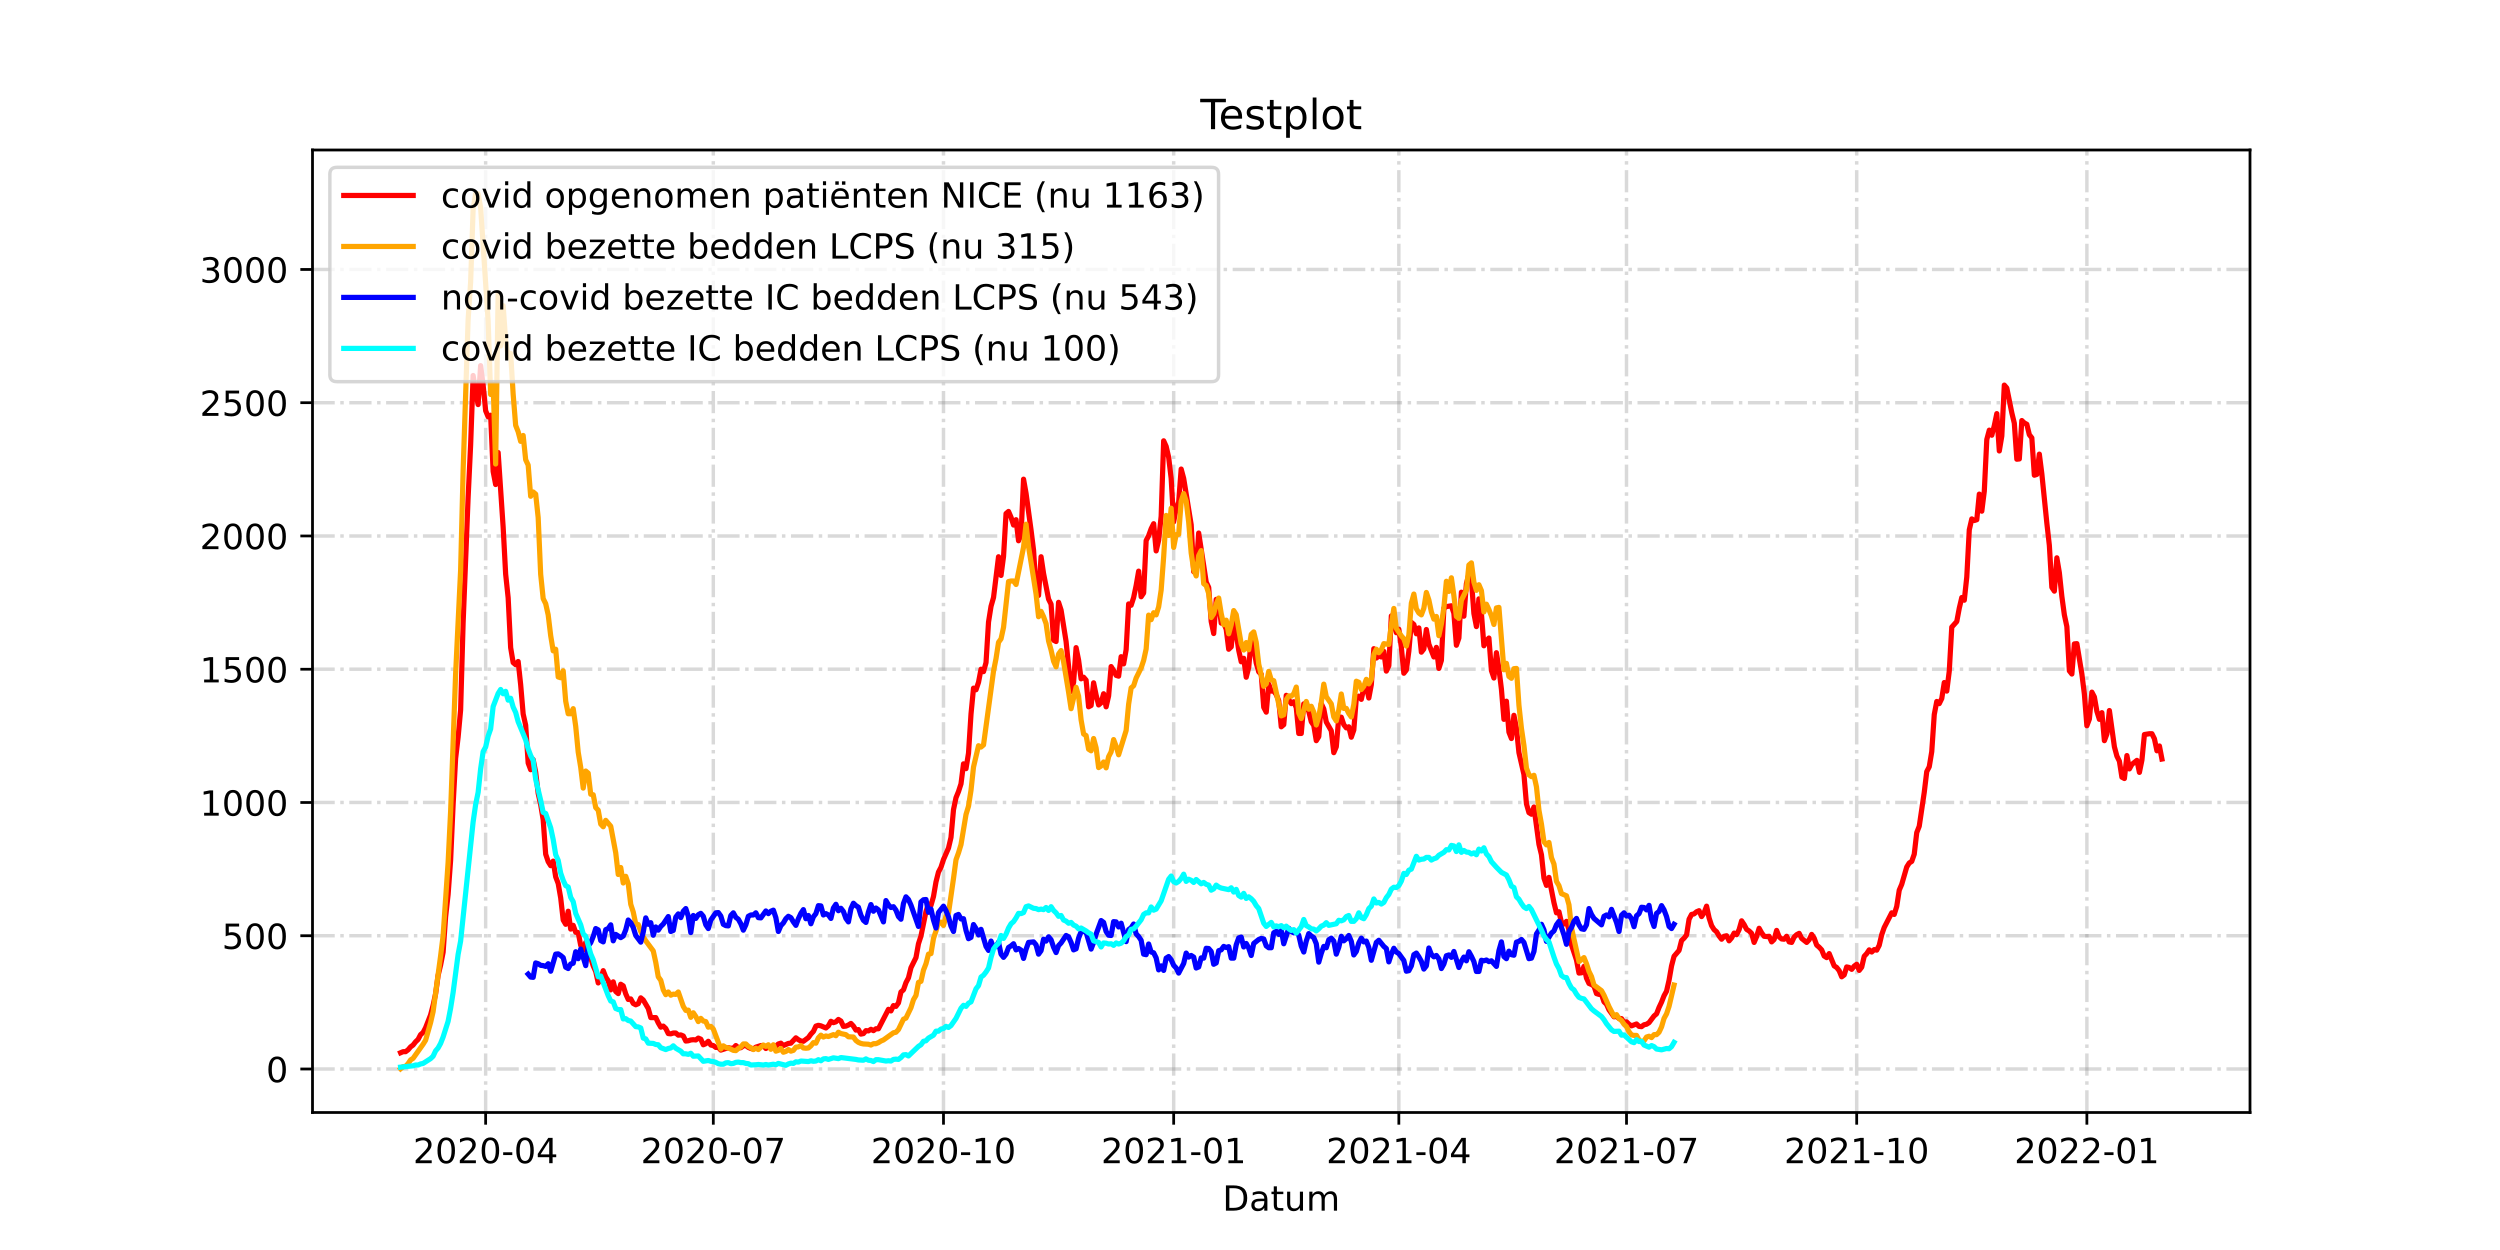 <?xml version="1.0" encoding="utf-8" standalone="no"?>
<!DOCTYPE svg PUBLIC "-//W3C//DTD SVG 1.1//EN"
  "http://www.w3.org/Graphics/SVG/1.1/DTD/svg11.dtd">
<!-- Created with matplotlib (https://matplotlib.org/) -->
<svg height="360pt" version="1.1" viewBox="0 0 720 360" width="720pt" xmlns="http://www.w3.org/2000/svg" xmlns:xlink="http://www.w3.org/1999/xlink">
 <defs>
  <style type="text/css">*{stroke-linecap:butt;stroke-linejoin:round;}</style>
 </defs>
 <g id="figure_1">
  <g id="patch_1">
   <path d="M 0 360 
L 720 360 
L 720 0 
L 0 0 
z
" style="fill:#ffffff;"/>
  </g>
  <g id="axes_1">
   <g id="patch_2">
    <path d="M 90 320.4 
L 648 320.4 
L 648 43.2 
L 90 43.2 
z
" style="fill:#ffffff;"/>
   </g>
   <g id="matplotlib.axis_1">
    <g id="xtick_1">
     <g id="line2d_1">
      <path clip-path="url(#pc22d9597b8)" d="M 139.863 320.4 
L 139.863 43.2 
" style="fill:none;stroke:#808080;stroke-dasharray:6.4,1.6,1,1.6;stroke-dashoffset:0;stroke-opacity:0.3;"/>
     </g>
     <g id="line2d_2">
      <defs>
       <path d="M 0 0 
L 0 3.5 
" id="m33cb0d8827" style="stroke:#000000;stroke-width:0.8;"/>
      </defs>
      <g>
       <use style="stroke:#000000;stroke-width:0.8;" x="139.863" xlink:href="#m33cb0d8827" y="320.4"/>
      </g>
     </g>
     <g id="text_1">
      <!-- 2020-04 -->
      <g transform="translate(118.971 334.998)scale(0.1 -0.1)">
       <defs>
        <path d="M 19.188 8.297 
L 53.609 8.297 
L 53.609 0 
L 7.328 0 
L 7.328 8.297 
Q 12.938 14.109 22.625 23.891 
Q 32.328 33.688 34.812 36.531 
Q 39.547 41.844 41.422 45.531 
Q 43.312 49.219 43.312 52.781 
Q 43.312 58.594 39.234 62.25 
Q 35.156 65.922 28.609 65.922 
Q 23.969 65.922 18.812 64.312 
Q 13.672 62.703 7.812 59.422 
L 7.812 69.391 
Q 13.766 71.781 18.938 73 
Q 24.125 74.219 28.422 74.219 
Q 39.75 74.219 46.484 68.547 
Q 53.219 62.891 53.219 53.422 
Q 53.219 48.922 51.531 44.891 
Q 49.859 40.875 45.406 35.406 
Q 44.188 33.984 37.641 27.219 
Q 31.109 20.453 19.188 8.297 
z
" id="DejaVuSans-50"/>
        <path d="M 31.781 66.406 
Q 24.172 66.406 20.328 58.906 
Q 16.5 51.422 16.5 36.375 
Q 16.5 21.391 20.328 13.891 
Q 24.172 6.391 31.781 6.391 
Q 39.453 6.391 43.281 13.891 
Q 47.125 21.391 47.125 36.375 
Q 47.125 51.422 43.281 58.906 
Q 39.453 66.406 31.781 66.406 
z
M 31.781 74.219 
Q 44.047 74.219 50.516 64.516 
Q 56.984 54.828 56.984 36.375 
Q 56.984 17.969 50.516 8.266 
Q 44.047 -1.422 31.781 -1.422 
Q 19.531 -1.422 13.062 8.266 
Q 6.594 17.969 6.594 36.375 
Q 6.594 54.828 13.062 64.516 
Q 19.531 74.219 31.781 74.219 
z
" id="DejaVuSans-48"/>
        <path d="M 4.891 31.391 
L 31.203 31.391 
L 31.203 23.391 
L 4.891 23.391 
z
" id="DejaVuSans-45"/>
        <path d="M 37.797 64.312 
L 12.891 25.391 
L 37.797 25.391 
z
M 35.203 72.906 
L 47.609 72.906 
L 47.609 25.391 
L 58.016 25.391 
L 58.016 17.188 
L 47.609 17.188 
L 47.609 0 
L 37.797 0 
L 37.797 17.188 
L 4.891 17.188 
L 4.891 26.703 
z
" id="DejaVuSans-52"/>
       </defs>
       <use xlink:href="#DejaVuSans-50"/>
       <use x="63.623" xlink:href="#DejaVuSans-48"/>
       <use x="127.246" xlink:href="#DejaVuSans-50"/>
       <use x="190.869" xlink:href="#DejaVuSans-48"/>
       <use x="254.492" xlink:href="#DejaVuSans-45"/>
       <use x="290.576" xlink:href="#DejaVuSans-48"/>
       <use x="354.199" xlink:href="#DejaVuSans-52"/>
      </g>
     </g>
    </g>
    <g id="xtick_2">
     <g id="line2d_3">
      <path clip-path="url(#pc22d9597b8)" d="M 205.433 320.4 
L 205.433 43.2 
" style="fill:none;stroke:#808080;stroke-dasharray:6.4,1.6,1,1.6;stroke-dashoffset:0;stroke-opacity:0.3;"/>
     </g>
     <g id="line2d_4">
      <g>
       <use style="stroke:#000000;stroke-width:0.8;" x="205.433" xlink:href="#m33cb0d8827" y="320.4"/>
      </g>
     </g>
     <g id="text_2">
      <!-- 2020-07 -->
      <g transform="translate(184.542 334.998)scale(0.1 -0.1)">
       <defs>
        <path d="M 8.203 72.906 
L 55.078 72.906 
L 55.078 68.703 
L 28.609 0 
L 18.312 0 
L 43.219 64.594 
L 8.203 64.594 
z
" id="DejaVuSans-55"/>
       </defs>
       <use xlink:href="#DejaVuSans-50"/>
       <use x="63.623" xlink:href="#DejaVuSans-48"/>
       <use x="127.246" xlink:href="#DejaVuSans-50"/>
       <use x="190.869" xlink:href="#DejaVuSans-48"/>
       <use x="254.492" xlink:href="#DejaVuSans-45"/>
       <use x="290.576" xlink:href="#DejaVuSans-48"/>
       <use x="354.199" xlink:href="#DejaVuSans-55"/>
      </g>
     </g>
    </g>
    <g id="xtick_3">
     <g id="line2d_5">
      <path clip-path="url(#pc22d9597b8)" d="M 271.725 320.4 
L 271.725 43.2 
" style="fill:none;stroke:#808080;stroke-dasharray:6.4,1.6,1,1.6;stroke-dashoffset:0;stroke-opacity:0.3;"/>
     </g>
     <g id="line2d_6">
      <g>
       <use style="stroke:#000000;stroke-width:0.8;" x="271.725" xlink:href="#m33cb0d8827" y="320.4"/>
      </g>
     </g>
     <g id="text_3">
      <!-- 2020-10 -->
      <g transform="translate(250.833 334.998)scale(0.1 -0.1)">
       <defs>
        <path d="M 12.406 8.297 
L 28.516 8.297 
L 28.516 63.922 
L 10.984 60.406 
L 10.984 69.391 
L 28.422 72.906 
L 38.281 72.906 
L 38.281 8.297 
L 54.391 8.297 
L 54.391 0 
L 12.406 0 
z
" id="DejaVuSans-49"/>
       </defs>
       <use xlink:href="#DejaVuSans-50"/>
       <use x="63.623" xlink:href="#DejaVuSans-48"/>
       <use x="127.246" xlink:href="#DejaVuSans-50"/>
       <use x="190.869" xlink:href="#DejaVuSans-48"/>
       <use x="254.492" xlink:href="#DejaVuSans-45"/>
       <use x="290.576" xlink:href="#DejaVuSans-49"/>
       <use x="354.199" xlink:href="#DejaVuSans-48"/>
      </g>
     </g>
    </g>
    <g id="xtick_4">
     <g id="line2d_7">
      <path clip-path="url(#pc22d9597b8)" d="M 338.016 320.4 
L 338.016 43.2 
" style="fill:none;stroke:#808080;stroke-dasharray:6.4,1.6,1,1.6;stroke-dashoffset:0;stroke-opacity:0.3;"/>
     </g>
     <g id="line2d_8">
      <g>
       <use style="stroke:#000000;stroke-width:0.8;" x="338.016" xlink:href="#m33cb0d8827" y="320.4"/>
      </g>
     </g>
     <g id="text_4">
      <!-- 2021-01 -->
      <g transform="translate(317.125 334.998)scale(0.1 -0.1)">
       <use xlink:href="#DejaVuSans-50"/>
       <use x="63.623" xlink:href="#DejaVuSans-48"/>
       <use x="127.246" xlink:href="#DejaVuSans-50"/>
       <use x="190.869" xlink:href="#DejaVuSans-49"/>
       <use x="254.492" xlink:href="#DejaVuSans-45"/>
       <use x="290.576" xlink:href="#DejaVuSans-48"/>
       <use x="354.199" xlink:href="#DejaVuSans-49"/>
      </g>
     </g>
    </g>
    <g id="xtick_5">
     <g id="line2d_9">
      <path clip-path="url(#pc22d9597b8)" d="M 402.866 320.4 
L 402.866 43.2 
" style="fill:none;stroke:#808080;stroke-dasharray:6.4,1.6,1,1.6;stroke-dashoffset:0;stroke-opacity:0.3;"/>
     </g>
     <g id="line2d_10">
      <g>
       <use style="stroke:#000000;stroke-width:0.8;" x="402.866" xlink:href="#m33cb0d8827" y="320.4"/>
      </g>
     </g>
     <g id="text_5">
      <!-- 2021-04 -->
      <g transform="translate(381.975 334.998)scale(0.1 -0.1)">
       <use xlink:href="#DejaVuSans-50"/>
       <use x="63.623" xlink:href="#DejaVuSans-48"/>
       <use x="127.246" xlink:href="#DejaVuSans-50"/>
       <use x="190.869" xlink:href="#DejaVuSans-49"/>
       <use x="254.492" xlink:href="#DejaVuSans-45"/>
       <use x="290.576" xlink:href="#DejaVuSans-48"/>
       <use x="354.199" xlink:href="#DejaVuSans-52"/>
      </g>
     </g>
    </g>
    <g id="xtick_6">
     <g id="line2d_11">
      <path clip-path="url(#pc22d9597b8)" d="M 468.437 320.4 
L 468.437 43.2 
" style="fill:none;stroke:#808080;stroke-dasharray:6.4,1.6,1,1.6;stroke-dashoffset:0;stroke-opacity:0.3;"/>
     </g>
     <g id="line2d_12">
      <g>
       <use style="stroke:#000000;stroke-width:0.8;" x="468.437" xlink:href="#m33cb0d8827" y="320.4"/>
      </g>
     </g>
     <g id="text_6">
      <!-- 2021-07 -->
      <g transform="translate(447.546 334.998)scale(0.1 -0.1)">
       <use xlink:href="#DejaVuSans-50"/>
       <use x="63.623" xlink:href="#DejaVuSans-48"/>
       <use x="127.246" xlink:href="#DejaVuSans-50"/>
       <use x="190.869" xlink:href="#DejaVuSans-49"/>
       <use x="254.492" xlink:href="#DejaVuSans-45"/>
       <use x="290.576" xlink:href="#DejaVuSans-48"/>
       <use x="354.199" xlink:href="#DejaVuSans-55"/>
      </g>
     </g>
    </g>
    <g id="xtick_7">
     <g id="line2d_13">
      <path clip-path="url(#pc22d9597b8)" d="M 534.728 320.4 
L 534.728 43.2 
" style="fill:none;stroke:#808080;stroke-dasharray:6.4,1.6,1,1.6;stroke-dashoffset:0;stroke-opacity:0.3;"/>
     </g>
     <g id="line2d_14">
      <g>
       <use style="stroke:#000000;stroke-width:0.8;" x="534.728" xlink:href="#m33cb0d8827" y="320.4"/>
      </g>
     </g>
     <g id="text_7">
      <!-- 2021-10 -->
      <g transform="translate(513.837 334.998)scale(0.1 -0.1)">
       <use xlink:href="#DejaVuSans-50"/>
       <use x="63.623" xlink:href="#DejaVuSans-48"/>
       <use x="127.246" xlink:href="#DejaVuSans-50"/>
       <use x="190.869" xlink:href="#DejaVuSans-49"/>
       <use x="254.492" xlink:href="#DejaVuSans-45"/>
       <use x="290.576" xlink:href="#DejaVuSans-49"/>
       <use x="354.199" xlink:href="#DejaVuSans-48"/>
      </g>
     </g>
    </g>
    <g id="xtick_8">
     <g id="line2d_15">
      <path clip-path="url(#pc22d9597b8)" d="M 601.02 320.4 
L 601.02 43.2 
" style="fill:none;stroke:#808080;stroke-dasharray:6.4,1.6,1,1.6;stroke-dashoffset:0;stroke-opacity:0.3;"/>
     </g>
     <g id="line2d_16">
      <g>
       <use style="stroke:#000000;stroke-width:0.8;" x="601.02" xlink:href="#m33cb0d8827" y="320.4"/>
      </g>
     </g>
     <g id="text_8">
      <!-- 2022-01 -->
      <g transform="translate(580.128 334.998)scale(0.1 -0.1)">
       <use xlink:href="#DejaVuSans-50"/>
       <use x="63.623" xlink:href="#DejaVuSans-48"/>
       <use x="127.246" xlink:href="#DejaVuSans-50"/>
       <use x="190.869" xlink:href="#DejaVuSans-50"/>
       <use x="254.492" xlink:href="#DejaVuSans-45"/>
       <use x="290.576" xlink:href="#DejaVuSans-48"/>
       <use x="354.199" xlink:href="#DejaVuSans-49"/>
      </g>
     </g>
    </g>
    <g id="text_9">
     <!-- Datum -->
     <g transform="translate(352.087 348.677)scale(0.1 -0.1)">
      <defs>
       <path d="M 19.672 64.797 
L 19.672 8.109 
L 31.594 8.109 
Q 46.688 8.109 53.688 14.938 
Q 60.688 21.781 60.688 36.531 
Q 60.688 51.172 53.688 57.984 
Q 46.688 64.797 31.594 64.797 
z
M 9.812 72.906 
L 30.078 72.906 
Q 51.266 72.906 61.172 64.094 
Q 71.094 55.281 71.094 36.531 
Q 71.094 17.672 61.125 8.828 
Q 51.172 0 30.078 0 
L 9.812 0 
z
" id="DejaVuSans-68"/>
       <path d="M 34.281 27.484 
Q 23.391 27.484 19.188 25 
Q 14.984 22.516 14.984 16.5 
Q 14.984 11.719 18.141 8.906 
Q 21.297 6.109 26.703 6.109 
Q 34.188 6.109 38.703 11.406 
Q 43.219 16.703 43.219 25.484 
L 43.219 27.484 
z
M 52.203 31.203 
L 52.203 0 
L 43.219 0 
L 43.219 8.297 
Q 40.141 3.328 35.547 0.953 
Q 30.953 -1.422 24.312 -1.422 
Q 15.922 -1.422 10.953 3.297 
Q 6 8.016 6 15.922 
Q 6 25.141 12.172 29.828 
Q 18.359 34.516 30.609 34.516 
L 43.219 34.516 
L 43.219 35.406 
Q 43.219 41.609 39.141 45 
Q 35.062 48.391 27.688 48.391 
Q 23 48.391 18.547 47.266 
Q 14.109 46.141 10.016 43.891 
L 10.016 52.203 
Q 14.938 54.109 19.578 55.047 
Q 24.219 56 28.609 56 
Q 40.484 56 46.344 49.844 
Q 52.203 43.703 52.203 31.203 
z
" id="DejaVuSans-97"/>
       <path d="M 18.312 70.219 
L 18.312 54.688 
L 36.812 54.688 
L 36.812 47.703 
L 18.312 47.703 
L 18.312 18.016 
Q 18.312 11.328 20.141 9.422 
Q 21.969 7.516 27.594 7.516 
L 36.812 7.516 
L 36.812 0 
L 27.594 0 
Q 17.188 0 13.234 3.875 
Q 9.281 7.766 9.281 18.016 
L 9.281 47.703 
L 2.688 47.703 
L 2.688 54.688 
L 9.281 54.688 
L 9.281 70.219 
z
" id="DejaVuSans-116"/>
       <path d="M 8.5 21.578 
L 8.5 54.688 
L 17.484 54.688 
L 17.484 21.922 
Q 17.484 14.156 20.5 10.266 
Q 23.531 6.391 29.594 6.391 
Q 36.859 6.391 41.078 11.031 
Q 45.312 15.672 45.312 23.688 
L 45.312 54.688 
L 54.297 54.688 
L 54.297 0 
L 45.312 0 
L 45.312 8.406 
Q 42.047 3.422 37.719 1 
Q 33.406 -1.422 27.688 -1.422 
Q 18.266 -1.422 13.375 4.438 
Q 8.5 10.297 8.5 21.578 
z
M 31.109 56 
z
" id="DejaVuSans-117"/>
       <path d="M 52 44.188 
Q 55.375 50.25 60.062 53.125 
Q 64.75 56 71.094 56 
Q 79.641 56 84.281 50.016 
Q 88.922 44.047 88.922 33.016 
L 88.922 0 
L 79.891 0 
L 79.891 32.719 
Q 79.891 40.578 77.094 44.375 
Q 74.312 48.188 68.609 48.188 
Q 61.625 48.188 57.562 43.547 
Q 53.516 38.922 53.516 30.906 
L 53.516 0 
L 44.484 0 
L 44.484 32.719 
Q 44.484 40.625 41.703 44.406 
Q 38.922 48.188 33.109 48.188 
Q 26.219 48.188 22.156 43.531 
Q 18.109 38.875 18.109 30.906 
L 18.109 0 
L 9.078 0 
L 9.078 54.688 
L 18.109 54.688 
L 18.109 46.188 
Q 21.188 51.219 25.484 53.609 
Q 29.781 56 35.688 56 
Q 41.656 56 45.828 52.969 
Q 50 49.953 52 44.188 
z
" id="DejaVuSans-109"/>
      </defs>
      <use xlink:href="#DejaVuSans-68"/>
      <use x="77.002" xlink:href="#DejaVuSans-97"/>
      <use x="138.281" xlink:href="#DejaVuSans-116"/>
      <use x="177.49" xlink:href="#DejaVuSans-117"/>
      <use x="240.869" xlink:href="#DejaVuSans-109"/>
     </g>
    </g>
   </g>
   <g id="matplotlib.axis_2">
    <g id="ytick_1">
     <g id="line2d_17">
      <path clip-path="url(#pc22d9597b8)" d="M 90 307.877 
L 648 307.877 
" style="fill:none;stroke:#808080;stroke-dasharray:6.4,1.6,1,1.6;stroke-dashoffset:0;stroke-opacity:0.3;"/>
     </g>
     <g id="line2d_18">
      <defs>
       <path d="M 0 0 
L -3.5 0 
" id="m907be26570" style="stroke:#000000;stroke-width:0.8;"/>
      </defs>
      <g>
       <use style="stroke:#000000;stroke-width:0.8;" x="90" xlink:href="#m907be26570" y="307.877"/>
      </g>
     </g>
     <g id="text_10">
      <!-- 0 -->
      <g transform="translate(76.638 311.676)scale(0.1 -0.1)">
       <use xlink:href="#DejaVuSans-48"/>
      </g>
     </g>
    </g>
    <g id="ytick_2">
     <g id="line2d_19">
      <path clip-path="url(#pc22d9597b8)" d="M 90 269.497 
L 648 269.497 
" style="fill:none;stroke:#808080;stroke-dasharray:6.4,1.6,1,1.6;stroke-dashoffset:0;stroke-opacity:0.3;"/>
     </g>
     <g id="line2d_20">
      <g>
       <use style="stroke:#000000;stroke-width:0.8;" x="90" xlink:href="#m907be26570" y="269.497"/>
      </g>
     </g>
     <g id="text_11">
      <!-- 500 -->
      <g transform="translate(63.913 273.296)scale(0.1 -0.1)">
       <defs>
        <path d="M 10.797 72.906 
L 49.516 72.906 
L 49.516 64.594 
L 19.828 64.594 
L 19.828 46.734 
Q 21.969 47.469 24.109 47.828 
Q 26.266 48.188 28.422 48.188 
Q 40.625 48.188 47.75 41.5 
Q 54.891 34.812 54.891 23.391 
Q 54.891 11.625 47.562 5.094 
Q 40.234 -1.422 26.906 -1.422 
Q 22.312 -1.422 17.547 -0.641 
Q 12.797 0.141 7.719 1.703 
L 7.719 11.625 
Q 12.109 9.234 16.797 8.062 
Q 21.484 6.891 26.703 6.891 
Q 35.156 6.891 40.078 11.328 
Q 45.016 15.766 45.016 23.391 
Q 45.016 31 40.078 35.438 
Q 35.156 39.891 26.703 39.891 
Q 22.75 39.891 18.812 39.016 
Q 14.891 38.141 10.797 36.281 
z
" id="DejaVuSans-53"/>
       </defs>
       <use xlink:href="#DejaVuSans-53"/>
       <use x="63.623" xlink:href="#DejaVuSans-48"/>
       <use x="127.246" xlink:href="#DejaVuSans-48"/>
      </g>
     </g>
    </g>
    <g id="ytick_3">
     <g id="line2d_21">
      <path clip-path="url(#pc22d9597b8)" d="M 90 231.118 
L 648 231.118 
" style="fill:none;stroke:#808080;stroke-dasharray:6.4,1.6,1,1.6;stroke-dashoffset:0;stroke-opacity:0.3;"/>
     </g>
     <g id="line2d_22">
      <g>
       <use style="stroke:#000000;stroke-width:0.8;" x="90" xlink:href="#m907be26570" y="231.118"/>
      </g>
     </g>
     <g id="text_12">
      <!-- 1000 -->
      <g transform="translate(57.55 234.917)scale(0.1 -0.1)">
       <use xlink:href="#DejaVuSans-49"/>
       <use x="63.623" xlink:href="#DejaVuSans-48"/>
       <use x="127.246" xlink:href="#DejaVuSans-48"/>
       <use x="190.869" xlink:href="#DejaVuSans-48"/>
      </g>
     </g>
    </g>
    <g id="ytick_4">
     <g id="line2d_23">
      <path clip-path="url(#pc22d9597b8)" d="M 90 192.738 
L 648 192.738 
" style="fill:none;stroke:#808080;stroke-dasharray:6.4,1.6,1,1.6;stroke-dashoffset:0;stroke-opacity:0.3;"/>
     </g>
     <g id="line2d_24">
      <g>
       <use style="stroke:#000000;stroke-width:0.8;" x="90" xlink:href="#m907be26570" y="192.738"/>
      </g>
     </g>
     <g id="text_13">
      <!-- 1500 -->
      <g transform="translate(57.55 196.537)scale(0.1 -0.1)">
       <use xlink:href="#DejaVuSans-49"/>
       <use x="63.623" xlink:href="#DejaVuSans-53"/>
       <use x="127.246" xlink:href="#DejaVuSans-48"/>
       <use x="190.869" xlink:href="#DejaVuSans-48"/>
      </g>
     </g>
    </g>
    <g id="ytick_5">
     <g id="line2d_25">
      <path clip-path="url(#pc22d9597b8)" d="M 90 154.359 
L 648 154.359 
" style="fill:none;stroke:#808080;stroke-dasharray:6.4,1.6,1,1.6;stroke-dashoffset:0;stroke-opacity:0.3;"/>
     </g>
     <g id="line2d_26">
      <g>
       <use style="stroke:#000000;stroke-width:0.8;" x="90" xlink:href="#m907be26570" y="154.359"/>
      </g>
     </g>
     <g id="text_14">
      <!-- 2000 -->
      <g transform="translate(57.55 158.158)scale(0.1 -0.1)">
       <use xlink:href="#DejaVuSans-50"/>
       <use x="63.623" xlink:href="#DejaVuSans-48"/>
       <use x="127.246" xlink:href="#DejaVuSans-48"/>
       <use x="190.869" xlink:href="#DejaVuSans-48"/>
      </g>
     </g>
    </g>
    <g id="ytick_6">
     <g id="line2d_27">
      <path clip-path="url(#pc22d9597b8)" d="M 90 115.979 
L 648 115.979 
" style="fill:none;stroke:#808080;stroke-dasharray:6.4,1.6,1,1.6;stroke-dashoffset:0;stroke-opacity:0.3;"/>
     </g>
     <g id="line2d_28">
      <g>
       <use style="stroke:#000000;stroke-width:0.8;" x="90" xlink:href="#m907be26570" y="115.979"/>
      </g>
     </g>
     <g id="text_15">
      <!-- 2500 -->
      <g transform="translate(57.55 119.778)scale(0.1 -0.1)">
       <use xlink:href="#DejaVuSans-50"/>
       <use x="63.623" xlink:href="#DejaVuSans-53"/>
       <use x="127.246" xlink:href="#DejaVuSans-48"/>
       <use x="190.869" xlink:href="#DejaVuSans-48"/>
      </g>
     </g>
    </g>
    <g id="ytick_7">
     <g id="line2d_29">
      <path clip-path="url(#pc22d9597b8)" d="M 90 77.6 
L 648 77.6 
" style="fill:none;stroke:#808080;stroke-dasharray:6.4,1.6,1,1.6;stroke-dashoffset:0;stroke-opacity:0.3;"/>
     </g>
     <g id="line2d_30">
      <g>
       <use style="stroke:#000000;stroke-width:0.8;" x="90" xlink:href="#m907be26570" y="77.6"/>
      </g>
     </g>
     <g id="text_16">
      <!-- 3000 -->
      <g transform="translate(57.55 81.399)scale(0.1 -0.1)">
       <defs>
        <path d="M 40.578 39.312 
Q 47.656 37.797 51.625 33 
Q 55.609 28.219 55.609 21.188 
Q 55.609 10.406 48.188 4.484 
Q 40.766 -1.422 27.094 -1.422 
Q 22.516 -1.422 17.656 -0.516 
Q 12.797 0.391 7.625 2.203 
L 7.625 11.719 
Q 11.719 9.328 16.594 8.109 
Q 21.484 6.891 26.812 6.891 
Q 36.078 6.891 40.938 10.547 
Q 45.797 14.203 45.797 21.188 
Q 45.797 27.641 41.281 31.266 
Q 36.766 34.906 28.719 34.906 
L 20.219 34.906 
L 20.219 43.016 
L 29.109 43.016 
Q 36.375 43.016 40.234 45.922 
Q 44.094 48.828 44.094 54.297 
Q 44.094 59.906 40.109 62.906 
Q 36.141 65.922 28.719 65.922 
Q 24.656 65.922 20.016 65.031 
Q 15.375 64.156 9.812 62.312 
L 9.812 71.094 
Q 15.438 72.656 20.344 73.438 
Q 25.25 74.219 29.594 74.219 
Q 40.828 74.219 47.359 69.109 
Q 53.906 64.016 53.906 55.328 
Q 53.906 49.266 50.438 45.094 
Q 46.969 40.922 40.578 39.312 
z
" id="DejaVuSans-51"/>
       </defs>
       <use xlink:href="#DejaVuSans-51"/>
       <use x="63.623" xlink:href="#DejaVuSans-48"/>
       <use x="127.246" xlink:href="#DejaVuSans-48"/>
       <use x="190.869" xlink:href="#DejaVuSans-48"/>
      </g>
     </g>
    </g>
   </g>
   <g id="line2d_31">
    <path clip-path="url(#pc22d9597b8)" d="M 115.364 303.194 
L 116.084 302.887 
L 116.805 302.887 
L 117.525 302.35 
L 118.246 301.506 
L 118.966 300.968 
L 119.687 300.047 
L 120.408 299.357 
L 121.128 297.975 
L 121.849 297.361 
L 122.569 295.979 
L 124.01 292.295 
L 124.731 289.531 
L 125.451 286.231 
L 126.172 280.934 
L 126.893 277.941 
L 127.613 274.256 
L 128.334 264.047 
L 129.054 257.6 
L 129.775 247.774 
L 130.495 231.732 
L 131.216 218.452 
L 131.936 212.312 
L 132.657 204.482 
L 133.378 179.382 
L 134.819 143.229 
L 135.539 128.184 
L 136.26 108.15 
L 136.98 112.909 
L 137.701 116.516 
L 138.421 105.31 
L 139.142 110.913 
L 139.863 118.282 
L 140.583 120.047 
L 141.304 119.587 
L 142.024 135.783 
L 142.745 139.544 
L 143.465 130.333 
L 144.907 151.826 
L 145.627 165.335 
L 146.348 172.167 
L 147.068 186.521 
L 147.789 190.819 
L 148.509 191.433 
L 149.23 190.512 
L 149.95 197.19 
L 150.671 205.634 
L 151.392 208.858 
L 152.112 219.757 
L 152.833 221.676 
L 153.553 218.759 
L 154.274 222.367 
L 154.994 228.508 
L 155.715 231.732 
L 156.435 236.107 
L 157.156 246.009 
L 157.877 248.158 
L 158.597 249.31 
L 159.318 248.005 
L 160.038 252.533 
L 160.759 254.452 
L 161.479 258.597 
L 162.2 264.968 
L 162.92 266.197 
L 163.641 262.435 
L 164.362 267.578 
L 165.082 266.504 
L 165.803 268.499 
L 166.523 268.576 
L 167.244 272.261 
L 167.964 273.642 
L 168.685 271.416 
L 170.847 278.171 
L 171.567 279.783 
L 172.288 283.084 
L 173.008 282.009 
L 173.729 279.553 
L 174.449 281.395 
L 175.17 282.47 
L 175.89 285.079 
L 176.611 282.777 
L 177.332 285.54 
L 178.052 286.154 
L 178.773 283.467 
L 179.493 283.928 
L 180.214 286.231 
L 180.934 287.843 
L 181.655 287.689 
L 182.376 288.994 
L 183.096 289.378 
L 183.817 289.071 
L 184.537 287.382 
L 185.258 287.996 
L 186.699 290.452 
L 187.419 293.062 
L 188.861 293.062 
L 189.581 294.597 
L 190.302 295.826 
L 191.022 295.519 
L 191.743 296.209 
L 192.463 297.668 
L 193.184 297.745 
L 193.904 297.514 
L 194.625 297.514 
L 195.346 298.128 
L 196.066 298.052 
L 196.787 298.359 
L 197.507 299.817 
L 198.228 299.74 
L 198.948 299.51 
L 199.669 299.433 
L 200.389 299.51 
L 201.11 298.973 
L 201.831 299.28 
L 202.551 300.892 
L 203.272 300.585 
L 203.992 299.894 
L 204.713 300.968 
L 205.433 301.122 
L 206.154 301.659 
L 206.874 301.659 
L 207.595 302.427 
L 209.757 301.736 
L 210.477 301.89 
L 211.198 301.89 
L 211.918 301.122 
L 212.639 301.736 
L 213.36 301.736 
L 214.08 301.199 
L 214.801 301.122 
L 215.521 301.659 
L 216.242 301.966 
L 216.962 302.12 
L 217.683 301.583 
L 219.124 301.122 
L 219.845 301.122 
L 220.565 301.966 
L 221.286 301.429 
L 222.006 301.659 
L 223.447 301.275 
L 224.168 300.661 
L 224.888 300.431 
L 225.609 301.122 
L 227.05 300.508 
L 227.771 300.431 
L 229.212 298.896 
L 229.932 299.433 
L 230.653 299.817 
L 231.373 299.894 
L 232.815 298.819 
L 233.535 297.821 
L 234.256 297.054 
L 234.976 295.519 
L 235.697 295.288 
L 236.417 295.442 
L 237.858 296.056 
L 238.579 295.442 
L 239.3 294.137 
L 240.02 294.521 
L 240.741 294.29 
L 241.461 293.6 
L 242.182 294.06 
L 242.902 295.595 
L 243.623 295.519 
L 244.343 295.212 
L 245.064 294.751 
L 245.785 295.519 
L 246.505 296.67 
L 247.226 296.516 
L 247.946 297.821 
L 248.667 297.668 
L 249.387 296.823 
L 250.108 296.9 
L 250.829 296.44 
L 251.549 296.823 
L 252.27 296.286 
L 252.99 296.286 
L 255.872 290.683 
L 256.593 291.143 
L 257.314 289.608 
L 258.034 289.838 
L 258.755 288.841 
L 259.475 285.693 
L 260.196 285.079 
L 260.916 283.007 
L 261.637 281.625 
L 262.357 278.708 
L 263.799 275.791 
L 264.519 271.8 
L 265.24 269.574 
L 266.681 262.512 
L 267.401 260.363 
L 268.122 260.747 
L 268.842 258.214 
L 269.563 253.992 
L 270.284 251.152 
L 271.004 249.77 
L 271.725 247.544 
L 273.166 244.243 
L 273.886 241.173 
L 274.607 233.19 
L 275.327 229.736 
L 276.048 227.971 
L 276.769 225.745 
L 277.489 219.988 
L 278.21 221.369 
L 278.93 216.917 
L 279.651 205.634 
L 280.371 198.188 
L 281.092 198.649 
L 281.812 196.499 
L 282.533 192.738 
L 283.254 193.429 
L 283.974 190.819 
L 284.695 179.152 
L 285.415 174.623 
L 286.136 172.09 
L 287.577 160.346 
L 288.298 165.719 
L 289.018 160.269 
L 289.739 147.911 
L 290.459 147.297 
L 291.18 148.986 
L 291.9 151.212 
L 292.621 149.676 
L 293.341 155.74 
L 294.062 154.052 
L 294.783 138.009 
L 295.503 142.077 
L 296.944 152.67 
L 297.665 158.427 
L 298.385 169.941 
L 299.106 171.476 
L 299.826 160.346 
L 300.547 165.182 
L 301.988 172.551 
L 302.709 174.009 
L 303.429 184.371 
L 304.15 184.755 
L 304.87 173.472 
L 305.591 175.698 
L 307.032 184.755 
L 308.473 199.109 
L 309.194 196.499 
L 309.914 186.521 
L 310.635 190.128 
L 311.355 195.501 
L 312.076 195.041 
L 312.796 195.885 
L 313.517 203.561 
L 314.238 203.177 
L 314.958 196.653 
L 315.679 200.184 
L 316.399 203.024 
L 317.12 202.41 
L 317.84 199.8 
L 318.561 203.561 
L 319.282 200.414 
L 320.002 191.971 
L 320.723 193.122 
L 321.443 194.504 
L 322.164 194.734 
L 322.884 189.13 
L 323.605 191.203 
L 324.325 187.135 
L 325.046 173.932 
L 325.767 174.316 
L 326.487 172.09 
L 327.208 168.636 
L 327.928 164.491 
L 328.649 171.86 
L 329.369 170.785 
L 330.09 155.664 
L 330.81 154.282 
L 331.531 152.286 
L 332.252 150.828 
L 332.972 158.657 
L 333.693 155.587 
L 334.413 148.678 
L 335.134 126.956 
L 335.854 128.568 
L 336.575 131.715 
L 337.295 137.779 
L 338.016 150.29 
L 338.737 146.452 
L 339.457 144.61 
L 340.178 135.092 
L 340.898 137.779 
L 343.06 151.135 
L 343.78 164.644 
L 344.501 163.877 
L 345.222 153.514 
L 346.663 162.879 
L 347.383 167.638 
L 348.104 169.173 
L 348.824 178.998 
L 349.545 182.452 
L 350.265 172.627 
L 350.986 173.625 
L 351.707 179.459 
L 352.427 179.459 
L 353.148 181.224 
L 353.868 186.981 
L 354.589 186.29 
L 355.309 178.922 
L 356.03 182.452 
L 356.751 187.288 
L 357.471 190.589 
L 358.192 189.591 
L 358.912 195.041 
L 359.633 192.201 
L 360.353 184.064 
L 361.074 186.597 
L 361.794 190.973 
L 362.515 193.506 
L 363.236 194.197 
L 363.956 203.715 
L 364.677 205.096 
L 365.397 197.037 
L 366.118 199.032 
L 366.838 199.032 
L 367.559 200.03 
L 368.279 201.796 
L 369 209.318 
L 369.721 208.704 
L 370.441 200.261 
L 371.882 202.64 
L 372.603 202.103 
L 373.323 203.791 
L 374.044 211.237 
L 374.764 211.237 
L 375.485 202.717 
L 376.206 203.638 
L 376.926 204.866 
L 377.647 207.86 
L 378.367 208.934 
L 379.088 213.31 
L 379.808 212.158 
L 380.529 202.64 
L 381.249 204.175 
L 381.97 207.936 
L 383.411 210.47 
L 384.132 216.764 
L 384.852 215.075 
L 385.573 206.478 
L 386.293 206.555 
L 387.014 208.704 
L 387.735 209.625 
L 388.455 209.318 
L 389.176 212.312 
L 389.896 210.239 
L 390.617 201.028 
L 391.337 200.491 
L 392.058 201.412 
L 392.778 198.188 
L 393.499 197.651 
L 394.22 201.028 
L 394.94 197.19 
L 395.661 186.828 
L 396.381 189.514 
L 397.102 188.9 
L 397.822 189.207 
L 398.543 187.595 
L 399.263 193.275 
L 399.984 191.74 
L 400.705 177.386 
L 401.425 178.998 
L 402.146 182.222 
L 402.866 181.224 
L 403.587 186.444 
L 404.307 193.89 
L 405.028 192.968 
L 405.748 187.519 
L 406.469 179.229 
L 407.19 179.843 
L 407.91 182.529 
L 408.631 180.841 
L 409.351 187.826 
L 410.072 186.904 
L 410.792 181.301 
L 411.513 185.523 
L 412.954 189.207 
L 413.675 186.444 
L 414.395 192.508 
L 415.116 190.205 
L 415.836 175.16 
L 416.557 174.7 
L 417.998 174.47 
L 418.718 176.619 
L 419.439 185.83 
L 420.16 183.757 
L 420.88 170.555 
L 421.601 177.463 
L 422.321 168.099 
L 423.042 165.412 
L 423.762 167.024 
L 424.483 176.696 
L 425.204 180.457 
L 425.924 172.474 
L 426.645 176.696 
L 427.365 185.983 
L 428.086 184.525 
L 428.806 183.757 
L 429.527 193.122 
L 430.247 195.271 
L 430.968 187.979 
L 431.689 192.585 
L 432.409 198.495 
L 433.13 207.169 
L 433.85 201.949 
L 434.571 210.853 
L 435.291 212.696 
L 436.012 206.017 
L 436.732 209.702 
L 437.453 216.764 
L 438.894 223.058 
L 439.615 231.501 
L 440.335 234.035 
L 441.056 234.495 
L 441.776 232.423 
L 443.217 243.169 
L 443.938 246.162 
L 444.659 252.917 
L 445.379 254.99 
L 446.1 252.687 
L 447.541 259.979 
L 448.261 262.896 
L 448.982 262.589 
L 449.702 265.659 
L 450.423 266.12 
L 451.144 265.352 
L 451.864 267.885 
L 452.585 272.107 
L 454.026 276.482 
L 454.746 280.243 
L 455.467 280.167 
L 456.188 278.325 
L 456.908 281.702 
L 457.629 283.237 
L 458.349 283.544 
L 459.07 284.005 
L 459.79 286.154 
L 460.511 286.384 
L 461.231 286.384 
L 461.952 288.533 
L 462.673 289.224 
L 463.393 290.836 
L 464.834 292.832 
L 465.555 292.755 
L 466.275 293.293 
L 466.996 293.369 
L 467.716 294.444 
L 468.437 294.29 
L 469.158 294.981 
L 469.878 295.442 
L 471.319 294.904 
L 472.04 295.595 
L 472.76 295.672 
L 473.481 295.135 
L 474.201 294.981 
L 474.922 294.521 
L 476.363 292.602 
L 477.084 291.988 
L 477.804 290.145 
L 478.525 288.61 
L 479.245 286.768 
L 479.966 285.463 
L 480.686 282.316 
L 481.407 278.171 
L 482.128 275.408 
L 483.569 273.719 
L 484.289 270.879 
L 485.01 270.188 
L 485.73 269.267 
L 486.451 264.738 
L 487.171 263.357 
L 487.892 263.203 
L 488.613 262.589 
L 489.333 262.282 
L 490.054 263.971 
L 490.774 262.896 
L 491.495 260.977 
L 492.215 264.354 
L 492.936 266.58 
L 493.657 267.732 
L 494.377 268.346 
L 495.098 269.574 
L 495.818 270.495 
L 496.539 269.651 
L 497.259 269.497 
L 497.98 270.956 
L 498.7 270.111 
L 499.421 268.73 
L 500.142 269.19 
L 500.862 267.732 
L 501.583 265.199 
L 502.303 266.273 
L 503.024 267.655 
L 503.744 268.116 
L 504.465 268.806 
L 505.185 271.416 
L 505.906 269.728 
L 506.627 267.348 
L 507.347 268.653 
L 508.068 269.651 
L 508.788 269.728 
L 509.509 269.651 
L 510.229 271.263 
L 510.95 270.572 
L 511.67 267.962 
L 512.391 269.804 
L 513.112 270.418 
L 513.832 270.495 
L 514.553 269.651 
L 515.273 271.263 
L 515.994 271.416 
L 516.714 269.881 
L 517.435 269.19 
L 518.155 268.806 
L 518.876 270.265 
L 520.317 271.416 
L 521.038 270.649 
L 521.758 269.113 
L 522.479 270.188 
L 523.199 272.184 
L 523.92 272.798 
L 524.64 273.565 
L 525.361 275.331 
L 526.082 275.791 
L 526.802 274.64 
L 528.243 278.171 
L 528.964 278.632 
L 529.684 279.553 
L 530.405 281.318 
L 531.126 280.781 
L 531.846 278.478 
L 532.567 278.632 
L 533.287 279.169 
L 534.008 278.248 
L 534.728 277.71 
L 535.449 279.476 
L 536.169 278.555 
L 536.89 275.408 
L 537.611 274.64 
L 538.331 273.565 
L 539.052 274.18 
L 539.772 273.489 
L 540.493 273.642 
L 541.213 272.261 
L 541.934 269.19 
L 542.654 267.118 
L 544.816 262.896 
L 545.537 263.357 
L 546.257 261.054 
L 546.978 256.371 
L 547.698 254.683 
L 549.139 249.693 
L 549.86 248.542 
L 550.581 248.081 
L 551.301 246.009 
L 552.022 239.791 
L 552.742 237.949 
L 554.183 228.201 
L 554.904 222.214 
L 555.624 220.832 
L 556.345 216.457 
L 557.066 205.787 
L 557.786 202.026 
L 558.507 202.64 
L 559.227 201.182 
L 559.948 196.576 
L 560.668 199.032 
L 561.389 193.275 
L 562.11 180.61 
L 563.551 178.998 
L 564.271 175.16 
L 564.992 172.09 
L 565.712 172.858 
L 566.433 166.18 
L 567.153 152.593 
L 567.874 149.446 
L 568.595 149.907 
L 569.315 149.676 
L 570.036 142.307 
L 570.756 147.22 
L 571.477 141.463 
L 572.197 126.572 
L 572.918 123.885 
L 573.638 125.344 
L 574.359 122.58 
L 575.08 119.126 
L 575.8 129.872 
L 576.521 125.574 
L 577.241 110.913 
L 577.962 111.757 
L 579.403 118.896 
L 580.123 121.89 
L 580.844 132.252 
L 581.565 132.175 
L 582.285 121.122 
L 583.006 121.813 
L 583.726 122.197 
L 584.447 125.19 
L 585.167 126.111 
L 585.888 136.858 
L 586.608 136.627 
L 587.329 130.794 
L 588.05 136.474 
L 589.491 150.674 
L 590.211 157.045 
L 590.932 169.173 
L 591.652 170.248 
L 592.373 160.653 
L 593.093 164.951 
L 593.814 171.783 
L 594.535 177.079 
L 595.255 180.457 
L 595.976 193.199 
L 596.696 194.12 
L 597.417 185.446 
L 598.137 185.369 
L 599.579 194.12 
L 600.299 199.877 
L 601.02 209.011 
L 601.74 207.092 
L 602.461 199.339 
L 603.181 200.721 
L 603.902 204.866 
L 604.622 207.169 
L 605.343 205.25 
L 606.064 213.31 
L 606.784 211.391 
L 607.505 204.636 
L 608.946 215.075 
L 609.666 217.762 
L 610.387 219.22 
L 611.107 223.826 
L 611.828 224.209 
L 612.549 217.608 
L 613.269 221.446 
L 613.99 220.141 
L 615.431 218.99 
L 616.151 222.444 
L 616.872 218.913 
L 617.592 211.544 
L 619.034 211.314 
L 619.754 211.314 
L 620.475 212.772 
L 621.195 216.226 
L 621.916 214.845 
L 622.636 218.606 
L 622.636 218.606 
" style="fill:none;stroke:#ff0000;stroke-linecap:square;stroke-width:1.5;"/>
   </g>
   <g id="line2d_32">
    <path clip-path="url(#pc22d9597b8)" d="M 115.364 307.8 
L 116.084 307.186 
L 116.805 307.109 
L 117.525 306.342 
L 118.246 305.267 
L 118.966 304.806 
L 121.849 300.738 
L 122.569 299.587 
L 124.01 294.521 
L 124.731 291.374 
L 126.893 275.331 
L 127.613 269.497 
L 129.054 248.388 
L 129.775 233.728 
L 131.216 194.12 
L 132.657 164.261 
L 133.378 135.629 
L 134.819 92.107 
L 135.539 81.284 
L 136.26 60.252 
L 136.98 55.8 
L 137.701 55.8 
L 138.421 59.791 
L 140.583 92.414 
L 141.304 113.6 
L 142.024 110.606 
L 142.745 133.634 
L 143.465 84.354 
L 144.186 99.629 
L 144.907 88.039 
L 145.627 98.094 
L 146.348 102.546 
L 147.068 101.779 
L 147.789 113.523 
L 148.509 122.504 
L 149.23 124.346 
L 149.95 127.109 
L 150.671 125.42 
L 151.392 132.406 
L 152.112 133.941 
L 152.833 142.922 
L 153.553 141.693 
L 154.274 142.307 
L 154.994 149.062 
L 155.715 165.412 
L 156.435 172.397 
L 157.156 173.855 
L 157.877 177.079 
L 158.597 183.067 
L 159.318 187.442 
L 160.038 186.981 
L 160.759 194.964 
L 161.479 195.194 
L 162.2 193.199 
L 162.92 201.949 
L 163.641 205.557 
L 164.362 205.557 
L 165.082 204.099 
L 165.803 209.165 
L 166.523 216.61 
L 167.244 220.986 
L 167.964 226.973 
L 168.685 222.06 
L 169.405 222.674 
L 170.126 228.738 
L 170.847 228.892 
L 171.567 232.576 
L 172.288 233.344 
L 173.008 237.335 
L 173.729 238.103 
L 174.449 236.261 
L 175.89 237.949 
L 177.332 245.625 
L 178.052 251.843 
L 178.773 249.847 
L 179.493 254.299 
L 180.214 252.38 
L 180.934 254.529 
L 181.655 260.44 
L 182.376 262.666 
L 183.096 266.12 
L 183.817 266.273 
L 184.537 268.269 
L 185.258 269.804 
L 185.978 270.956 
L 188.14 273.872 
L 188.861 277.173 
L 189.581 281.318 
L 190.302 282.316 
L 191.022 285.079 
L 191.743 286.461 
L 192.463 285.693 
L 193.184 286.614 
L 193.904 286.307 
L 194.625 286.384 
L 195.346 285.693 
L 196.787 289.838 
L 197.507 290.99 
L 198.228 290.913 
L 198.948 292.986 
L 199.669 291.681 
L 200.389 292.755 
L 201.11 294.214 
L 201.831 293.293 
L 202.551 294.06 
L 203.272 294.214 
L 203.992 295.826 
L 204.713 295.595 
L 205.433 296.363 
L 207.595 302.12 
L 208.316 301.199 
L 209.036 301.659 
L 209.757 301.813 
L 211.198 302.504 
L 211.918 302.58 
L 212.639 301.966 
L 213.36 301.506 
L 214.08 300.661 
L 214.801 300.661 
L 215.521 301.352 
L 216.242 301.736 
L 216.962 302.273 
L 217.683 301.89 
L 218.403 302.273 
L 219.845 300.968 
L 220.565 301.352 
L 221.286 300.892 
L 222.006 302.197 
L 222.727 300.892 
L 223.447 302.734 
L 224.168 302.504 
L 224.888 301.966 
L 225.609 303.041 
L 226.33 302.811 
L 227.05 302.273 
L 227.771 302.734 
L 228.491 302.504 
L 229.212 301.583 
L 229.932 301.506 
L 230.653 301.122 
L 231.373 301.813 
L 232.094 301.89 
L 232.815 301.813 
L 233.535 301.199 
L 234.256 300.278 
L 234.976 300.431 
L 235.697 298.896 
L 236.417 298.128 
L 237.138 298.666 
L 237.858 298.359 
L 238.579 298.512 
L 240.02 297.975 
L 240.741 298.282 
L 241.461 297.284 
L 242.182 297.668 
L 243.623 297.975 
L 244.343 298.589 
L 245.785 298.666 
L 246.505 299.664 
L 247.226 300.201 
L 247.946 300.508 
L 248.667 300.661 
L 250.108 300.738 
L 250.829 300.968 
L 251.549 300.585 
L 252.27 300.585 
L 252.99 300.278 
L 253.711 299.817 
L 254.431 299.51 
L 257.314 297.438 
L 258.034 297.284 
L 258.755 296.516 
L 260.196 293.523 
L 260.916 293.216 
L 262.357 290.222 
L 263.078 287.919 
L 263.799 286.691 
L 264.519 282.93 
L 265.24 282.623 
L 265.96 279.399 
L 266.681 277.557 
L 267.401 274.794 
L 268.122 274.64 
L 268.842 270.265 
L 269.563 268.116 
L 270.284 265.583 
L 271.004 265.583 
L 271.725 266.504 
L 272.445 263.894 
L 273.166 262.973 
L 274.607 252.994 
L 275.327 247.621 
L 276.048 245.625 
L 276.769 243.246 
L 278.21 234.572 
L 278.93 232.192 
L 279.651 227.587 
L 280.371 220.909 
L 281.812 214.768 
L 282.533 215.152 
L 283.254 214.538 
L 286.136 193.275 
L 286.856 189.668 
L 287.577 184.986 
L 288.298 183.988 
L 289.018 180.687 
L 290.459 167.484 
L 291.18 167.331 
L 291.9 167.331 
L 292.621 168.329 
L 294.783 157.583 
L 295.503 150.981 
L 296.224 157.429 
L 297.665 166.487 
L 298.385 171.092 
L 299.106 177.617 
L 299.826 176.081 
L 300.547 177.617 
L 301.268 179.612 
L 301.988 184.602 
L 302.709 187.212 
L 303.429 190.435 
L 304.15 192.047 
L 304.87 188.363 
L 305.591 187.365 
L 306.311 190.589 
L 307.753 199.339 
L 308.473 204.099 
L 309.914 197.958 
L 310.635 200.491 
L 311.355 207.322 
L 312.076 211.391 
L 312.796 211.851 
L 313.517 215.766 
L 314.238 216.226 
L 314.958 212.696 
L 315.679 215.382 
L 316.399 221.062 
L 317.12 220.602 
L 317.84 219.45 
L 318.561 221.139 
L 319.282 217.915 
L 320.002 216.533 
L 320.723 213.003 
L 321.443 214.922 
L 322.164 217.378 
L 324.325 210.393 
L 325.046 202.794 
L 325.767 198.111 
L 326.487 197.497 
L 327.208 195.271 
L 328.649 192.354 
L 329.369 190.205 
L 330.09 186.904 
L 330.81 177.156 
L 331.531 178.461 
L 332.252 176.465 
L 332.972 177.079 
L 333.693 174.777 
L 334.413 169.941 
L 335.134 160.346 
L 335.854 148.448 
L 336.575 154.205 
L 337.295 146.376 
L 338.016 157.659 
L 338.737 153.975 
L 339.457 153.898 
L 340.178 144.38 
L 340.898 142.154 
L 341.619 144.303 
L 342.339 150.367 
L 343.06 159.271 
L 343.78 164.03 
L 344.501 165.872 
L 345.222 160.039 
L 345.942 158.58 
L 346.663 168.099 
L 347.383 168.636 
L 348.104 170.939 
L 348.824 177.847 
L 349.545 176.772 
L 350.265 174.009 
L 350.986 172.243 
L 351.707 176.696 
L 352.427 179.919 
L 353.148 178.614 
L 353.868 182.529 
L 354.589 179.919 
L 355.309 175.851 
L 356.03 177.003 
L 357.471 185.446 
L 358.192 187.212 
L 358.912 185.062 
L 359.633 187.135 
L 360.353 182.683 
L 361.074 181.992 
L 361.794 184.986 
L 362.515 191.28 
L 363.956 197.651 
L 364.677 196.96 
L 365.397 193.352 
L 366.118 195.809 
L 366.838 196.039 
L 369 206.171 
L 369.721 205.864 
L 370.441 201.489 
L 371.162 200.414 
L 371.882 200.491 
L 372.603 199.8 
L 373.323 197.881 
L 374.044 205.327 
L 374.764 206.939 
L 376.206 202.026 
L 376.926 204.252 
L 377.647 203.408 
L 378.367 205.096 
L 379.088 208.781 
L 379.808 206.401 
L 380.529 202.333 
L 381.249 197.037 
L 381.97 200.644 
L 383.411 202.717 
L 384.132 206.478 
L 384.852 207.629 
L 385.573 204.482 
L 386.293 199.877 
L 387.014 204.022 
L 387.735 204.022 
L 388.455 205.48 
L 389.176 206.478 
L 389.896 202.87 
L 390.617 196.192 
L 391.337 196.499 
L 392.058 198.572 
L 392.778 197.651 
L 393.499 195.655 
L 394.22 196.96 
L 394.94 195.655 
L 395.661 188.516 
L 396.381 186.981 
L 397.102 187.979 
L 397.822 187.135 
L 398.543 185.369 
L 399.984 185.6 
L 400.705 179.919 
L 401.425 175.237 
L 402.146 180.994 
L 403.587 183.143 
L 404.307 183.988 
L 405.028 186.06 
L 405.748 182.913 
L 406.469 173.702 
L 407.19 171.092 
L 407.91 175.314 
L 408.631 176.542 
L 409.351 177.079 
L 410.072 175.16 
L 410.792 170.632 
L 411.513 172.781 
L 412.233 176.235 
L 412.954 178.307 
L 413.675 177.54 
L 414.395 183.067 
L 415.116 179.689 
L 415.836 175.007 
L 416.557 167.408 
L 417.277 170.325 
L 417.998 166.41 
L 418.718 171.553 
L 419.439 177.54 
L 420.16 178.077 
L 420.88 172.858 
L 422.321 169.941 
L 423.042 162.725 
L 423.762 162.111 
L 424.483 167.638 
L 425.204 170.017 
L 425.924 168.406 
L 426.645 170.094 
L 427.365 176.235 
L 428.086 174.009 
L 428.806 175.544 
L 429.527 177.386 
L 430.247 179.843 
L 430.968 175.084 
L 431.689 174.93 
L 433.13 192.892 
L 433.85 191.049 
L 434.571 194.811 
L 435.291 195.348 
L 436.012 192.585 
L 436.732 192.508 
L 437.453 203.101 
L 438.174 209.779 
L 438.894 214.691 
L 439.615 221.216 
L 440.335 223.135 
L 441.056 223.672 
L 441.776 223.288 
L 442.497 226.589 
L 443.217 233.344 
L 443.938 237.335 
L 444.659 242.401 
L 445.379 243.322 
L 446.1 242.632 
L 446.82 247.007 
L 447.541 248.849 
L 448.261 253.838 
L 448.982 255.067 
L 449.702 257.369 
L 451.144 257.983 
L 451.864 260.593 
L 452.585 267.194 
L 454.746 276.943 
L 456.188 275.791 
L 456.908 277.557 
L 457.629 279.783 
L 458.349 281.241 
L 459.07 283.698 
L 461.231 285.31 
L 461.952 286.614 
L 463.393 289.915 
L 464.834 292.678 
L 465.555 292.218 
L 466.275 293.369 
L 466.996 293.907 
L 467.716 294.981 
L 468.437 295.672 
L 469.158 297.13 
L 469.878 298.052 
L 470.599 298.205 
L 471.319 298.205 
L 472.04 299.51 
L 472.76 300.047 
L 473.481 299.74 
L 474.201 298.666 
L 474.922 298.435 
L 475.643 298.819 
L 476.363 297.975 
L 477.084 297.975 
L 477.804 297.284 
L 478.525 295.749 
L 479.245 293.293 
L 479.966 291.988 
L 480.686 289.838 
L 482.128 283.698 
L 482.128 283.698 
" style="fill:none;stroke:#ffa500;stroke-linecap:square;stroke-width:1.5;"/>
   </g>
   <g id="line2d_33">
    <path clip-path="url(#pc22d9597b8)" d="M 152.112 280.551 
L 152.833 281.395 
L 153.553 281.472 
L 154.274 277.327 
L 154.994 277.557 
L 155.715 278.017 
L 156.435 278.094 
L 157.156 278.325 
L 157.877 277.557 
L 158.597 279.706 
L 160.038 274.794 
L 160.759 274.717 
L 161.479 275.177 
L 162.2 275.791 
L 162.92 278.555 
L 163.641 278.939 
L 164.362 277.634 
L 165.082 277.403 
L 165.803 274.103 
L 166.523 276.099 
L 167.244 273.335 
L 168.685 278.094 
L 169.405 272.414 
L 170.126 271.493 
L 170.847 269.728 
L 171.567 267.425 
L 172.288 267.809 
L 173.008 270.879 
L 173.729 271.263 
L 174.449 267.732 
L 175.17 267.425 
L 175.89 266.35 
L 176.611 270.956 
L 177.332 269.113 
L 178.773 270.035 
L 179.493 269.574 
L 180.214 267.809 
L 180.934 264.968 
L 181.655 265.736 
L 182.376 267.118 
L 183.096 269.42 
L 184.537 271.339 
L 185.258 268.423 
L 185.978 264.354 
L 186.699 266.197 
L 187.419 265.736 
L 188.14 269.344 
L 188.861 266.964 
L 189.581 267.885 
L 190.302 266.811 
L 191.022 266.12 
L 192.463 263.971 
L 193.184 268.269 
L 193.904 267.962 
L 194.625 264.124 
L 195.346 263.203 
L 196.066 264.278 
L 196.787 262.435 
L 197.507 261.668 
L 198.228 263.894 
L 198.948 268.576 
L 199.669 263.664 
L 200.389 264.508 
L 201.11 263.433 
L 201.831 263.049 
L 202.551 263.894 
L 203.272 266.35 
L 203.992 267.425 
L 204.713 264.968 
L 206.154 262.896 
L 206.874 262.819 
L 207.595 263.817 
L 208.316 266.197 
L 209.036 266.58 
L 209.757 266.657 
L 210.477 263.664 
L 211.198 262.896 
L 211.918 264.201 
L 212.639 264.738 
L 213.36 266.043 
L 214.08 267.885 
L 214.801 266.35 
L 215.521 263.894 
L 216.242 263.51 
L 216.962 263.51 
L 217.683 262.896 
L 218.403 264.278 
L 219.124 264.354 
L 220.565 262.359 
L 221.286 263.126 
L 222.006 262.435 
L 222.727 262.128 
L 223.447 264.278 
L 224.168 268.269 
L 224.888 266.58 
L 225.609 265.813 
L 226.33 264.585 
L 227.05 263.894 
L 227.771 264.278 
L 228.491 265.506 
L 229.212 266.504 
L 229.932 264.585 
L 230.653 263.049 
L 231.373 261.975 
L 232.094 264.585 
L 232.815 263.664 
L 233.535 266.043 
L 234.256 264.047 
L 234.976 263.126 
L 235.697 260.823 
L 236.417 260.9 
L 237.138 263.51 
L 237.858 263.126 
L 238.579 263.51 
L 239.3 264.508 
L 240.02 261.514 
L 240.741 260.44 
L 241.461 262.282 
L 242.182 261.591 
L 242.902 262.512 
L 243.623 264.508 
L 244.343 265.506 
L 245.064 261.745 
L 245.785 260.133 
L 246.505 260.823 
L 247.226 261.284 
L 247.946 263.587 
L 248.667 265.045 
L 249.387 265.659 
L 250.108 262.666 
L 250.829 260.516 
L 251.549 262.435 
L 252.27 261.514 
L 252.99 262.052 
L 254.431 265.506 
L 255.152 259.365 
L 255.872 260.593 
L 256.593 261.361 
L 257.314 261.13 
L 258.034 262.128 
L 258.755 263.971 
L 259.475 264.738 
L 260.196 260.209 
L 260.916 258.29 
L 261.637 259.058 
L 262.357 260.67 
L 264.519 266.811 
L 265.24 259.749 
L 265.96 259.135 
L 266.681 259.058 
L 267.401 262.742 
L 268.122 261.821 
L 268.842 264.968 
L 269.563 267.271 
L 270.284 262.819 
L 271.725 260.977 
L 272.445 262.282 
L 273.166 264.047 
L 273.886 266.734 
L 274.607 268.269 
L 275.327 263.664 
L 276.048 263.357 
L 276.769 264.661 
L 277.489 264.585 
L 278.21 267.962 
L 278.93 270.342 
L 279.651 269.958 
L 280.371 266.273 
L 281.092 267.425 
L 281.812 269.267 
L 282.533 267.655 
L 283.974 272.568 
L 284.695 273.719 
L 285.415 271.032 
L 286.136 272.875 
L 286.856 272.568 
L 287.577 271.339 
L 288.298 274.794 
L 289.018 275.715 
L 289.739 274.794 
L 290.459 272.875 
L 291.18 272.414 
L 291.9 271.8 
L 292.621 273.565 
L 293.341 273.182 
L 294.062 273.642 
L 294.783 276.022 
L 295.503 273.412 
L 296.224 271.416 
L 297.665 271.263 
L 298.385 272.107 
L 299.106 274.794 
L 299.826 273.796 
L 300.547 270.495 
L 301.268 271.032 
L 301.988 269.804 
L 302.709 270.649 
L 303.429 272.798 
L 304.15 274.333 
L 304.87 272.337 
L 305.591 271.57 
L 307.032 269.42 
L 307.753 269.804 
L 308.473 271.416 
L 309.194 273.565 
L 309.914 273.258 
L 310.635 270.188 
L 311.355 268.346 
L 312.076 268.269 
L 312.796 268.499 
L 314.238 273.335 
L 314.958 271.416 
L 315.679 269.037 
L 317.12 265.122 
L 317.84 265.659 
L 318.561 268.269 
L 319.282 269.344 
L 320.002 269.42 
L 320.723 265.429 
L 321.443 265.506 
L 322.164 266.964 
L 322.884 265.89 
L 324.325 271.186 
L 325.046 267.732 
L 325.767 267.194 
L 326.487 266.12 
L 327.208 268.96 
L 327.928 269.728 
L 328.649 270.802 
L 329.369 274.794 
L 330.09 274.947 
L 330.81 271.877 
L 331.531 274.18 
L 332.252 274.41 
L 332.972 275.868 
L 333.693 279.322 
L 334.413 278.171 
L 335.134 279.476 
L 335.854 275.945 
L 336.575 275.484 
L 337.295 276.406 
L 338.016 278.017 
L 338.737 278.785 
L 339.457 280.243 
L 340.898 277.48 
L 341.619 274.487 
L 342.339 275.638 
L 343.06 275.177 
L 343.78 275.638 
L 344.501 278.785 
L 345.222 278.478 
L 345.942 275.868 
L 346.663 275.945 
L 347.383 273.105 
L 348.104 273.182 
L 348.824 274.026 
L 349.545 277.71 
L 350.265 277.327 
L 350.986 273.796 
L 351.707 273.565 
L 352.427 272.568 
L 353.148 272.875 
L 353.868 272.644 
L 354.589 275.945 
L 355.309 275.945 
L 356.03 272.107 
L 356.751 270.111 
L 357.471 269.881 
L 358.192 272.721 
L 358.912 271.723 
L 359.633 273.028 
L 360.353 275.177 
L 361.074 271.723 
L 362.515 270.572 
L 363.236 270.265 
L 363.956 270.418 
L 364.677 272.414 
L 365.397 272.951 
L 366.118 272.951 
L 366.838 268.653 
L 367.559 268.192 
L 368.279 269.113 
L 369 267.809 
L 369.721 271.8 
L 371.162 267.348 
L 371.882 268.269 
L 372.603 268.653 
L 373.323 268.346 
L 374.044 269.344 
L 374.764 272.491 
L 375.485 274.18 
L 376.206 271.032 
L 376.926 268.883 
L 377.647 269.574 
L 378.367 270.035 
L 379.088 271.8 
L 379.808 277.096 
L 380.529 274.563 
L 381.249 272.568 
L 381.97 272.951 
L 382.691 270.649 
L 383.411 270.188 
L 384.132 271.032 
L 384.852 274.794 
L 385.573 272.798 
L 386.293 269.651 
L 387.014 270.956 
L 387.735 270.342 
L 388.455 269.42 
L 389.176 271.109 
L 389.896 275.024 
L 390.617 274.026 
L 391.337 271.57 
L 392.058 270.188 
L 392.778 271.263 
L 393.499 271.032 
L 394.22 272.875 
L 394.94 276.559 
L 396.381 271.416 
L 397.102 270.802 
L 398.543 272.568 
L 399.263 273.182 
L 399.984 277.02 
L 400.705 274.794 
L 401.425 273.105 
L 402.146 274.18 
L 402.866 274.64 
L 404.307 276.636 
L 405.028 279.706 
L 405.748 279.553 
L 406.469 278.171 
L 407.19 274.947 
L 407.91 274.487 
L 408.631 275.561 
L 409.351 276.866 
L 410.072 279.092 
L 410.792 278.171 
L 411.513 273.028 
L 412.233 274.87 
L 412.954 275.561 
L 413.675 275.177 
L 414.395 276.175 
L 415.116 278.939 
L 415.836 277.634 
L 416.557 275.254 
L 417.277 275.024 
L 417.998 275.715 
L 418.718 274.026 
L 420.16 278.632 
L 420.88 276.866 
L 421.601 275.638 
L 422.321 276.713 
L 423.042 274.103 
L 423.762 275.408 
L 424.483 276.943 
L 425.204 279.783 
L 425.924 279.783 
L 426.645 276.559 
L 427.365 276.713 
L 428.086 276.482 
L 428.806 276.943 
L 429.527 276.713 
L 430.968 278.325 
L 431.689 273.796 
L 432.409 271.263 
L 433.13 275.484 
L 433.85 276.099 
L 434.571 273.949 
L 435.291 274.947 
L 436.012 275.101 
L 436.732 271.339 
L 437.453 271.109 
L 438.174 270.572 
L 438.894 271.416 
L 440.335 276.099 
L 441.056 275.945 
L 441.776 274.026 
L 442.497 268.96 
L 443.217 267.885 
L 443.938 266.197 
L 444.659 267.809 
L 445.379 271.109 
L 446.82 268.73 
L 447.541 268.116 
L 448.261 266.35 
L 448.982 265.352 
L 449.702 267.118 
L 450.423 269.267 
L 451.144 271.954 
L 451.864 268.269 
L 452.585 267.118 
L 453.305 265.352 
L 454.026 264.508 
L 454.746 266.35 
L 455.467 267.501 
L 456.188 267.655 
L 456.908 266.35 
L 457.629 261.668 
L 458.349 263.357 
L 459.07 264.508 
L 461.231 266.35 
L 461.952 263.894 
L 462.673 263.51 
L 463.393 264.047 
L 464.114 261.898 
L 465.555 265.659 
L 466.275 268.269 
L 466.996 263.587 
L 467.716 262.896 
L 468.437 263.817 
L 469.158 263.587 
L 469.878 264.585 
L 470.599 266.887 
L 471.319 263.74 
L 472.04 263.126 
L 472.76 261.284 
L 473.481 261.361 
L 474.201 262.052 
L 474.922 260.747 
L 475.643 264.815 
L 476.363 266.811 
L 477.084 263.049 
L 477.804 262.512 
L 478.525 260.823 
L 479.245 262.052 
L 479.966 263.971 
L 480.686 266.811 
L 481.407 267.425 
L 482.128 266.197 
L 482.128 266.197 
" style="fill:none;stroke:#0000ff;stroke-linecap:square;stroke-width:1.5;"/>
   </g>
   <g id="line2d_34">
    <path clip-path="url(#pc22d9597b8)" d="M 115.364 307.339 
L 118.966 306.956 
L 119.687 306.725 
L 120.408 306.725 
L 121.128 306.418 
L 121.849 306.265 
L 124.01 304.883 
L 124.731 304.192 
L 125.451 302.657 
L 126.172 301.813 
L 126.893 300.508 
L 127.613 298.666 
L 129.054 294.137 
L 129.775 290.376 
L 130.495 285.847 
L 131.936 274.87 
L 132.657 271.032 
L 135.539 243.553 
L 136.26 236.721 
L 136.98 231.732 
L 137.701 228.201 
L 138.421 221.446 
L 139.142 216.457 
L 139.863 215.152 
L 140.583 212.005 
L 141.304 209.932 
L 142.024 203.484 
L 143.465 199.723 
L 144.186 198.572 
L 144.907 199.8 
L 145.627 199.109 
L 146.348 201.642 
L 147.068 201.105 
L 147.789 203.638 
L 148.509 205.173 
L 149.23 207.86 
L 150.671 211.314 
L 151.392 213.079 
L 152.112 215.689 
L 152.833 217.608 
L 153.553 218.99 
L 154.274 224.44 
L 155.715 230.504 
L 156.435 233.958 
L 157.156 234.265 
L 158.597 238.41 
L 159.318 241.787 
L 160.038 246.162 
L 160.759 247.774 
L 161.479 251.459 
L 162.2 253.531 
L 162.92 255.067 
L 163.641 255.45 
L 164.362 258.444 
L 165.082 259.672 
L 165.803 263.049 
L 167.244 266.35 
L 167.964 268.96 
L 168.685 269.651 
L 170.126 274.717 
L 170.847 276.406 
L 172.288 281.318 
L 173.008 281.088 
L 175.17 286.768 
L 175.89 288.303 
L 176.611 288.533 
L 177.332 290.452 
L 178.052 290.759 
L 178.773 290.759 
L 179.493 293.446 
L 180.214 293.369 
L 180.934 293.907 
L 181.655 294.06 
L 183.096 295.672 
L 183.817 295.749 
L 184.537 296.056 
L 185.258 298.973 
L 185.978 299.203 
L 186.699 300.431 
L 188.14 300.508 
L 188.861 300.815 
L 189.581 300.892 
L 190.302 301.736 
L 191.743 302.273 
L 192.463 301.966 
L 193.184 301.813 
L 193.904 301.199 
L 194.625 301.89 
L 196.066 302.734 
L 196.787 303.501 
L 197.507 303.501 
L 198.228 303.655 
L 198.948 303.348 
L 199.669 304.192 
L 201.11 304.116 
L 202.551 305.651 
L 203.992 305.42 
L 204.713 305.651 
L 205.433 305.728 
L 206.154 305.958 
L 206.874 306.342 
L 207.595 306.495 
L 208.316 306.495 
L 209.036 306.111 
L 209.757 306.035 
L 210.477 306.342 
L 211.198 306.265 
L 211.918 305.958 
L 212.639 305.881 
L 213.36 306.035 
L 214.08 306.035 
L 214.801 306.265 
L 215.521 306.342 
L 216.242 306.725 
L 217.683 306.649 
L 218.403 306.572 
L 219.845 306.725 
L 220.565 306.572 
L 221.286 306.725 
L 222.727 306.495 
L 223.447 306.649 
L 224.168 306.265 
L 226.33 306.802 
L 227.05 306.418 
L 227.771 306.188 
L 228.491 306.265 
L 229.212 305.804 
L 229.932 305.881 
L 230.653 305.574 
L 232.815 305.728 
L 233.535 305.497 
L 234.256 305.651 
L 234.976 305.574 
L 235.697 305.19 
L 236.417 305.497 
L 237.138 304.96 
L 237.858 304.883 
L 238.579 305.113 
L 240.02 304.653 
L 241.461 304.883 
L 242.182 304.576 
L 246.505 305.113 
L 247.226 305.267 
L 248.667 305.344 
L 249.387 304.96 
L 250.108 305.344 
L 250.829 305.42 
L 251.549 305.728 
L 252.27 305.19 
L 252.99 305.19 
L 255.152 305.574 
L 255.872 305.497 
L 256.593 305.574 
L 257.314 305.113 
L 258.034 305.037 
L 258.755 305.113 
L 259.475 304.576 
L 260.196 303.809 
L 260.916 303.732 
L 261.637 304.116 
L 264.519 301.352 
L 265.24 300.892 
L 265.96 299.894 
L 266.681 299.74 
L 267.401 298.973 
L 268.842 298.128 
L 269.563 296.977 
L 270.284 296.977 
L 271.004 296.363 
L 271.725 296.209 
L 272.445 295.595 
L 273.166 295.902 
L 273.886 295.365 
L 275.327 293.293 
L 276.769 290.376 
L 277.489 289.531 
L 278.21 289.838 
L 278.93 288.917 
L 279.651 288.533 
L 281.092 284.772 
L 281.812 283.851 
L 282.533 281.395 
L 283.254 280.858 
L 283.974 279.936 
L 284.695 278.785 
L 285.415 275.715 
L 286.136 273.335 
L 286.856 272.337 
L 287.577 271.646 
L 288.298 269.42 
L 289.018 270.265 
L 289.739 269.037 
L 290.459 267.271 
L 291.18 266.043 
L 291.9 265.429 
L 292.621 264.354 
L 293.341 263.049 
L 294.062 263.126 
L 294.783 262.819 
L 295.503 261.13 
L 296.224 260.9 
L 297.665 261.591 
L 298.385 261.668 
L 299.106 261.975 
L 299.826 261.821 
L 300.547 261.975 
L 301.268 261.361 
L 301.988 262.205 
L 302.709 261.13 
L 303.429 262.205 
L 304.15 262.896 
L 304.87 263.894 
L 305.591 263.664 
L 306.311 264.968 
L 307.032 265.275 
L 307.753 265.89 
L 308.473 265.659 
L 309.194 266.427 
L 309.914 266.734 
L 310.635 267.501 
L 311.355 267.271 
L 312.796 268.116 
L 313.517 268.653 
L 314.238 269.037 
L 314.958 270.956 
L 316.399 271.416 
L 317.12 272.721 
L 317.84 271.57 
L 318.561 271.646 
L 319.282 271.877 
L 320.002 271.8 
L 320.723 272.261 
L 321.443 271.57 
L 322.164 271.877 
L 322.884 271.646 
L 323.605 270.956 
L 324.325 269.728 
L 325.046 269.267 
L 325.767 267.655 
L 326.487 267.501 
L 327.208 266.734 
L 328.649 264.892 
L 329.369 263.357 
L 330.09 262.896 
L 330.81 262.896 
L 331.531 261.207 
L 332.252 262.128 
L 332.972 261.821 
L 334.413 259.442 
L 336.575 253.224 
L 337.295 252.303 
L 338.016 253.915 
L 338.737 254.299 
L 339.457 253.838 
L 340.178 252.994 
L 340.898 251.766 
L 341.619 253.838 
L 342.339 253.224 
L 343.06 253.531 
L 343.78 254.145 
L 344.501 253.301 
L 345.942 254.529 
L 346.663 254.145 
L 347.383 254.683 
L 348.104 254.913 
L 348.824 256.371 
L 349.545 255.988 
L 350.265 254.913 
L 350.986 255.45 
L 351.707 255.757 
L 353.868 256.218 
L 354.589 255.681 
L 355.309 256.909 
L 356.03 256.141 
L 356.751 257.907 
L 357.471 258.367 
L 358.192 257.293 
L 358.912 258.751 
L 359.633 258.29 
L 360.353 258.828 
L 361.074 259.595 
L 361.794 260.823 
L 362.515 261.668 
L 363.956 265.89 
L 364.677 266.811 
L 366.118 265.659 
L 366.838 266.964 
L 367.559 266.657 
L 368.279 266.887 
L 369 266.58 
L 369.721 267.194 
L 370.441 266.734 
L 371.162 267.501 
L 371.882 267.962 
L 372.603 267.732 
L 373.323 268.73 
L 374.764 266.887 
L 375.485 264.815 
L 376.206 266.58 
L 376.926 266.964 
L 377.647 267.501 
L 378.367 267.578 
L 379.088 268.116 
L 379.808 267.501 
L 380.529 266.734 
L 381.249 266.427 
L 381.97 265.736 
L 382.691 266.504 
L 384.852 266.043 
L 385.573 265.045 
L 386.293 265.199 
L 387.014 264.892 
L 387.735 263.971 
L 388.455 263.664 
L 389.176 265.352 
L 389.896 265.352 
L 390.617 264.585 
L 391.337 262.896 
L 392.058 264.278 
L 392.778 264.585 
L 393.499 263.433 
L 394.22 261.668 
L 394.94 260.977 
L 395.661 258.904 
L 396.381 260.056 
L 397.102 259.902 
L 397.822 260.363 
L 398.543 259.902 
L 399.263 258.521 
L 399.984 257.6 
L 400.705 256.064 
L 401.425 255.527 
L 402.146 255.604 
L 402.866 255.067 
L 403.587 253.762 
L 404.307 251.536 
L 405.028 251.843 
L 405.748 250.614 
L 406.469 250.307 
L 407.91 246.623 
L 408.631 247.698 
L 409.351 247.467 
L 410.072 247.391 
L 410.792 246.93 
L 411.513 246.93 
L 412.233 247.698 
L 412.954 247.314 
L 413.675 247.084 
L 414.395 246.316 
L 415.836 245.472 
L 416.557 244.704 
L 417.277 244.781 
L 417.998 243.476 
L 418.718 243.629 
L 419.439 245.241 
L 420.16 243.322 
L 420.88 245.472 
L 421.601 244.934 
L 422.321 245.395 
L 423.042 245.472 
L 423.762 245.932 
L 424.483 245.625 
L 425.204 246.162 
L 425.924 244.551 
L 426.645 245.088 
L 427.365 244.167 
L 428.086 245.932 
L 428.806 246.7 
L 429.527 248.158 
L 430.968 249.77 
L 432.409 251.229 
L 433.85 251.996 
L 434.571 253.378 
L 435.291 255.22 
L 436.012 255.604 
L 436.732 258.29 
L 437.453 258.981 
L 438.174 260.209 
L 438.894 261.207 
L 439.615 261.668 
L 440.335 261.054 
L 441.056 261.975 
L 443.938 267.885 
L 444.659 269.574 
L 445.379 270.572 
L 446.1 271.263 
L 447.541 275.638 
L 448.261 277.634 
L 448.982 278.939 
L 449.702 280.934 
L 450.423 281.472 
L 451.144 281.548 
L 451.864 283.237 
L 452.585 284.542 
L 453.305 285.079 
L 454.026 286.307 
L 454.746 287.229 
L 455.467 287.536 
L 456.188 287.689 
L 458.349 290.529 
L 459.07 291.143 
L 461.231 292.755 
L 461.952 293.676 
L 462.673 294.828 
L 464.114 296.593 
L 464.834 297.054 
L 466.275 296.977 
L 466.996 298.128 
L 467.716 298.052 
L 469.878 300.047 
L 470.599 300.278 
L 471.319 299.433 
L 472.04 299.971 
L 472.76 299.894 
L 473.481 300.968 
L 474.922 301.583 
L 475.643 301.122 
L 476.363 301.429 
L 477.084 302.12 
L 478.525 302.35 
L 479.966 301.966 
L 480.686 302.043 
L 481.407 301.429 
L 482.128 300.201 
L 482.128 300.201 
" style="fill:none;stroke:#00ffff;stroke-linecap:square;stroke-width:1.5;"/>
   </g>
   <g id="patch_3">
    <path d="M 90 320.4 
L 90 43.2 
" style="fill:none;stroke:#000000;stroke-linecap:square;stroke-linejoin:miter;stroke-width:0.8;"/>
   </g>
   <g id="patch_4">
    <path d="M 648 320.4 
L 648 43.2 
" style="fill:none;stroke:#000000;stroke-linecap:square;stroke-linejoin:miter;stroke-width:0.8;"/>
   </g>
   <g id="patch_5">
    <path d="M 90 320.4 
L 648 320.4 
" style="fill:none;stroke:#000000;stroke-linecap:square;stroke-linejoin:miter;stroke-width:0.8;"/>
   </g>
   <g id="patch_6">
    <path d="M 90 43.2 
L 648 43.2 
" style="fill:none;stroke:#000000;stroke-linecap:square;stroke-linejoin:miter;stroke-width:0.8;"/>
   </g>
   <g id="text_17">
    <!-- Testplot -->
    <g transform="translate(345.686 37.2)scale(0.12 -0.12)">
     <defs>
      <path d="M -0.297 72.906 
L 61.375 72.906 
L 61.375 64.594 
L 35.5 64.594 
L 35.5 0 
L 25.594 0 
L 25.594 64.594 
L -0.297 64.594 
z
" id="DejaVuSans-84"/>
      <path d="M 56.203 29.594 
L 56.203 25.203 
L 14.891 25.203 
Q 15.484 15.922 20.484 11.062 
Q 25.484 6.203 34.422 6.203 
Q 39.594 6.203 44.453 7.469 
Q 49.312 8.734 54.109 11.281 
L 54.109 2.781 
Q 49.266 0.734 44.188 -0.344 
Q 39.109 -1.422 33.891 -1.422 
Q 20.797 -1.422 13.156 6.188 
Q 5.516 13.812 5.516 26.812 
Q 5.516 40.234 12.766 48.109 
Q 20.016 56 32.328 56 
Q 43.359 56 49.781 48.891 
Q 56.203 41.797 56.203 29.594 
z
M 47.219 32.234 
Q 47.125 39.594 43.094 43.984 
Q 39.062 48.391 32.422 48.391 
Q 24.906 48.391 20.391 44.141 
Q 15.875 39.891 15.188 32.172 
z
" id="DejaVuSans-101"/>
      <path d="M 44.281 53.078 
L 44.281 44.578 
Q 40.484 46.531 36.375 47.5 
Q 32.281 48.484 27.875 48.484 
Q 21.188 48.484 17.844 46.438 
Q 14.5 44.391 14.5 40.281 
Q 14.5 37.156 16.891 35.375 
Q 19.281 33.594 26.516 31.984 
L 29.594 31.297 
Q 39.156 29.25 43.188 25.516 
Q 47.219 21.781 47.219 15.094 
Q 47.219 7.469 41.188 3.016 
Q 35.156 -1.422 24.609 -1.422 
Q 20.219 -1.422 15.453 -0.562 
Q 10.688 0.297 5.422 2 
L 5.422 11.281 
Q 10.406 8.688 15.234 7.391 
Q 20.062 6.109 24.812 6.109 
Q 31.156 6.109 34.562 8.281 
Q 37.984 10.453 37.984 14.406 
Q 37.984 18.062 35.516 20.016 
Q 33.062 21.969 24.703 23.781 
L 21.578 24.516 
Q 13.234 26.266 9.516 29.906 
Q 5.812 33.547 5.812 39.891 
Q 5.812 47.609 11.281 51.797 
Q 16.75 56 26.812 56 
Q 31.781 56 36.172 55.266 
Q 40.578 54.547 44.281 53.078 
z
" id="DejaVuSans-115"/>
      <path d="M 18.109 8.203 
L 18.109 -20.797 
L 9.078 -20.797 
L 9.078 54.688 
L 18.109 54.688 
L 18.109 46.391 
Q 20.953 51.266 25.266 53.625 
Q 29.594 56 35.594 56 
Q 45.562 56 51.781 48.094 
Q 58.016 40.188 58.016 27.297 
Q 58.016 14.406 51.781 6.484 
Q 45.562 -1.422 35.594 -1.422 
Q 29.594 -1.422 25.266 0.953 
Q 20.953 3.328 18.109 8.203 
z
M 48.688 27.297 
Q 48.688 37.203 44.609 42.844 
Q 40.531 48.484 33.406 48.484 
Q 26.266 48.484 22.188 42.844 
Q 18.109 37.203 18.109 27.297 
Q 18.109 17.391 22.188 11.75 
Q 26.266 6.109 33.406 6.109 
Q 40.531 6.109 44.609 11.75 
Q 48.688 17.391 48.688 27.297 
z
" id="DejaVuSans-112"/>
      <path d="M 9.422 75.984 
L 18.406 75.984 
L 18.406 0 
L 9.422 0 
z
" id="DejaVuSans-108"/>
      <path d="M 30.609 48.391 
Q 23.391 48.391 19.188 42.75 
Q 14.984 37.109 14.984 27.297 
Q 14.984 17.484 19.156 11.844 
Q 23.344 6.203 30.609 6.203 
Q 37.797 6.203 41.984 11.859 
Q 46.188 17.531 46.188 27.297 
Q 46.188 37.016 41.984 42.703 
Q 37.797 48.391 30.609 48.391 
z
M 30.609 56 
Q 42.328 56 49.016 48.375 
Q 55.719 40.766 55.719 27.297 
Q 55.719 13.875 49.016 6.219 
Q 42.328 -1.422 30.609 -1.422 
Q 18.844 -1.422 12.172 6.219 
Q 5.516 13.875 5.516 27.297 
Q 5.516 40.766 12.172 48.375 
Q 18.844 56 30.609 56 
z
" id="DejaVuSans-111"/>
     </defs>
     <use xlink:href="#DejaVuSans-84"/>
     <use x="44.084" xlink:href="#DejaVuSans-101"/>
     <use x="105.607" xlink:href="#DejaVuSans-115"/>
     <use x="157.707" xlink:href="#DejaVuSans-116"/>
     <use x="196.916" xlink:href="#DejaVuSans-112"/>
     <use x="260.393" xlink:href="#DejaVuSans-108"/>
     <use x="288.176" xlink:href="#DejaVuSans-111"/>
     <use x="349.357" xlink:href="#DejaVuSans-116"/>
    </g>
   </g>
   <g id="legend_1">
    <g id="patch_7">
     <path d="M 97 109.912 
L 348.947 109.912 
Q 350.947 109.912 350.947 107.912 
L 350.947 50.2 
Q 350.947 48.2 348.947 48.2 
L 97 48.2 
Q 95 48.2 95 50.2 
L 95 107.912 
Q 95 109.912 97 109.912 
z
" style="fill:#ffffff;opacity:0.8;stroke:#cccccc;stroke-linejoin:miter;"/>
    </g>
    <g id="line2d_35">
     <path d="M 99 56.298 
L 119 56.298 
" style="fill:none;stroke:#ff0000;stroke-linecap:square;stroke-width:1.5;"/>
    </g>
    <g id="line2d_36"/>
    <g id="text_18">
     <!-- covid opgenomen patiënten NICE (nu 1163) -->
     <g transform="translate(127 59.798)scale(0.1 -0.1)">
      <defs>
       <path d="M 48.781 52.594 
L 48.781 44.188 
Q 44.969 46.297 41.141 47.344 
Q 37.312 48.391 33.406 48.391 
Q 24.656 48.391 19.812 42.844 
Q 14.984 37.312 14.984 27.297 
Q 14.984 17.281 19.812 11.734 
Q 24.656 6.203 33.406 6.203 
Q 37.312 6.203 41.141 7.25 
Q 44.969 8.297 48.781 10.406 
L 48.781 2.094 
Q 45.016 0.344 40.984 -0.531 
Q 36.969 -1.422 32.422 -1.422 
Q 20.062 -1.422 12.781 6.344 
Q 5.516 14.109 5.516 27.297 
Q 5.516 40.672 12.859 48.328 
Q 20.219 56 33.016 56 
Q 37.156 56 41.109 55.141 
Q 45.062 54.297 48.781 52.594 
z
" id="DejaVuSans-99"/>
       <path d="M 2.984 54.688 
L 12.5 54.688 
L 29.594 8.797 
L 46.688 54.688 
L 56.203 54.688 
L 35.688 0 
L 23.484 0 
z
" id="DejaVuSans-118"/>
       <path d="M 9.422 54.688 
L 18.406 54.688 
L 18.406 0 
L 9.422 0 
z
M 9.422 75.984 
L 18.406 75.984 
L 18.406 64.594 
L 9.422 64.594 
z
" id="DejaVuSans-105"/>
       <path d="M 45.406 46.391 
L 45.406 75.984 
L 54.391 75.984 
L 54.391 0 
L 45.406 0 
L 45.406 8.203 
Q 42.578 3.328 38.25 0.953 
Q 33.938 -1.422 27.875 -1.422 
Q 17.969 -1.422 11.734 6.484 
Q 5.516 14.406 5.516 27.297 
Q 5.516 40.188 11.734 48.094 
Q 17.969 56 27.875 56 
Q 33.938 56 38.25 53.625 
Q 42.578 51.266 45.406 46.391 
z
M 14.797 27.297 
Q 14.797 17.391 18.875 11.75 
Q 22.953 6.109 30.078 6.109 
Q 37.203 6.109 41.297 11.75 
Q 45.406 17.391 45.406 27.297 
Q 45.406 37.203 41.297 42.844 
Q 37.203 48.484 30.078 48.484 
Q 22.953 48.484 18.875 42.844 
Q 14.797 37.203 14.797 27.297 
z
" id="DejaVuSans-100"/>
       <path id="DejaVuSans-32"/>
       <path d="M 45.406 27.984 
Q 45.406 37.75 41.375 43.109 
Q 37.359 48.484 30.078 48.484 
Q 22.859 48.484 18.828 43.109 
Q 14.797 37.75 14.797 27.984 
Q 14.797 18.266 18.828 12.891 
Q 22.859 7.516 30.078 7.516 
Q 37.359 7.516 41.375 12.891 
Q 45.406 18.266 45.406 27.984 
z
M 54.391 6.781 
Q 54.391 -7.172 48.188 -13.984 
Q 42 -20.797 29.203 -20.797 
Q 24.469 -20.797 20.266 -20.094 
Q 16.062 -19.391 12.109 -17.922 
L 12.109 -9.188 
Q 16.062 -11.328 19.922 -12.344 
Q 23.781 -13.375 27.781 -13.375 
Q 36.625 -13.375 41.016 -8.766 
Q 45.406 -4.156 45.406 5.172 
L 45.406 9.625 
Q 42.625 4.781 38.281 2.391 
Q 33.938 0 27.875 0 
Q 17.828 0 11.672 7.656 
Q 5.516 15.328 5.516 27.984 
Q 5.516 40.672 11.672 48.328 
Q 17.828 56 27.875 56 
Q 33.938 56 38.281 53.609 
Q 42.625 51.219 45.406 46.391 
L 45.406 54.688 
L 54.391 54.688 
z
" id="DejaVuSans-103"/>
       <path d="M 54.891 33.016 
L 54.891 0 
L 45.906 0 
L 45.906 32.719 
Q 45.906 40.484 42.875 44.328 
Q 39.844 48.188 33.797 48.188 
Q 26.516 48.188 22.312 43.547 
Q 18.109 38.922 18.109 30.906 
L 18.109 0 
L 9.078 0 
L 9.078 54.688 
L 18.109 54.688 
L 18.109 46.188 
Q 21.344 51.125 25.703 53.562 
Q 30.078 56 35.797 56 
Q 45.219 56 50.047 50.172 
Q 54.891 44.344 54.891 33.016 
z
" id="DejaVuSans-110"/>
       <path d="M 56.203 29.594 
L 56.203 25.203 
L 14.891 25.203 
Q 15.484 15.922 20.484 11.062 
Q 25.484 6.203 34.422 6.203 
Q 39.594 6.203 44.453 7.469 
Q 49.312 8.734 54.109 11.281 
L 54.109 2.781 
Q 49.266 0.734 44.188 -0.344 
Q 39.109 -1.422 33.891 -1.422 
Q 20.797 -1.422 13.156 6.188 
Q 5.516 13.812 5.516 26.812 
Q 5.516 40.234 12.766 48.109 
Q 20.016 56 32.328 56 
Q 43.359 56 49.781 48.891 
Q 56.203 41.797 56.203 29.594 
z
M 47.219 32.234 
Q 47.125 39.594 43.094 43.984 
Q 39.062 48.391 32.422 48.391 
Q 24.906 48.391 20.391 44.141 
Q 15.875 39.891 15.188 32.172 
z
M 36.344 75.781 
L 46.25 75.781 
L 46.25 65.922 
L 36.344 65.922 
z
M 17.25 75.781 
L 27.156 75.781 
L 27.156 65.922 
L 17.25 65.922 
z
" id="DejaVuSans-235"/>
       <path d="M 9.812 72.906 
L 23.094 72.906 
L 55.422 11.922 
L 55.422 72.906 
L 64.984 72.906 
L 64.984 0 
L 51.703 0 
L 19.391 60.984 
L 19.391 0 
L 9.812 0 
z
" id="DejaVuSans-78"/>
       <path d="M 9.812 72.906 
L 19.672 72.906 
L 19.672 0 
L 9.812 0 
z
" id="DejaVuSans-73"/>
       <path d="M 64.406 67.281 
L 64.406 56.891 
Q 59.422 61.531 53.781 63.812 
Q 48.141 66.109 41.797 66.109 
Q 29.297 66.109 22.656 58.469 
Q 16.016 50.828 16.016 36.375 
Q 16.016 21.969 22.656 14.328 
Q 29.297 6.688 41.797 6.688 
Q 48.141 6.688 53.781 8.984 
Q 59.422 11.281 64.406 15.922 
L 64.406 5.609 
Q 59.234 2.094 53.438 0.328 
Q 47.656 -1.422 41.219 -1.422 
Q 24.656 -1.422 15.125 8.703 
Q 5.609 18.844 5.609 36.375 
Q 5.609 53.953 15.125 64.078 
Q 24.656 74.219 41.219 74.219 
Q 47.75 74.219 53.531 72.484 
Q 59.328 70.75 64.406 67.281 
z
" id="DejaVuSans-67"/>
       <path d="M 9.812 72.906 
L 55.906 72.906 
L 55.906 64.594 
L 19.672 64.594 
L 19.672 43.016 
L 54.391 43.016 
L 54.391 34.719 
L 19.672 34.719 
L 19.672 8.297 
L 56.781 8.297 
L 56.781 0 
L 9.812 0 
z
" id="DejaVuSans-69"/>
       <path d="M 31 75.875 
Q 24.469 64.656 21.281 53.656 
Q 18.109 42.672 18.109 31.391 
Q 18.109 20.125 21.312 9.062 
Q 24.516 -2 31 -13.188 
L 23.188 -13.188 
Q 15.875 -1.703 12.234 9.375 
Q 8.594 20.453 8.594 31.391 
Q 8.594 42.281 12.203 53.312 
Q 15.828 64.359 23.188 75.875 
z
" id="DejaVuSans-40"/>
       <path d="M 33.016 40.375 
Q 26.375 40.375 22.484 35.828 
Q 18.609 31.297 18.609 23.391 
Q 18.609 15.531 22.484 10.953 
Q 26.375 6.391 33.016 6.391 
Q 39.656 6.391 43.531 10.953 
Q 47.406 15.531 47.406 23.391 
Q 47.406 31.297 43.531 35.828 
Q 39.656 40.375 33.016 40.375 
z
M 52.594 71.297 
L 52.594 62.312 
Q 48.875 64.062 45.094 64.984 
Q 41.312 65.922 37.594 65.922 
Q 27.828 65.922 22.672 59.328 
Q 17.531 52.734 16.797 39.406 
Q 19.672 43.656 24.016 45.922 
Q 28.375 48.188 33.594 48.188 
Q 44.578 48.188 50.953 41.516 
Q 57.328 34.859 57.328 23.391 
Q 57.328 12.156 50.688 5.359 
Q 44.047 -1.422 33.016 -1.422 
Q 20.359 -1.422 13.672 8.266 
Q 6.984 17.969 6.984 36.375 
Q 6.984 53.656 15.188 63.938 
Q 23.391 74.219 37.203 74.219 
Q 40.922 74.219 44.703 73.484 
Q 48.484 72.75 52.594 71.297 
z
" id="DejaVuSans-54"/>
       <path d="M 8.016 75.875 
L 15.828 75.875 
Q 23.141 64.359 26.781 53.312 
Q 30.422 42.281 30.422 31.391 
Q 30.422 20.453 26.781 9.375 
Q 23.141 -1.703 15.828 -13.188 
L 8.016 -13.188 
Q 14.5 -2 17.703 9.062 
Q 20.906 20.125 20.906 31.391 
Q 20.906 42.672 17.703 53.656 
Q 14.5 64.656 8.016 75.875 
z
" id="DejaVuSans-41"/>
      </defs>
      <use xlink:href="#DejaVuSans-99"/>
      <use x="54.98" xlink:href="#DejaVuSans-111"/>
      <use x="116.162" xlink:href="#DejaVuSans-118"/>
      <use x="175.342" xlink:href="#DejaVuSans-105"/>
      <use x="203.125" xlink:href="#DejaVuSans-100"/>
      <use x="266.602" xlink:href="#DejaVuSans-32"/>
      <use x="298.389" xlink:href="#DejaVuSans-111"/>
      <use x="359.57" xlink:href="#DejaVuSans-112"/>
      <use x="423.047" xlink:href="#DejaVuSans-103"/>
      <use x="486.523" xlink:href="#DejaVuSans-101"/>
      <use x="548.047" xlink:href="#DejaVuSans-110"/>
      <use x="611.426" xlink:href="#DejaVuSans-111"/>
      <use x="672.607" xlink:href="#DejaVuSans-109"/>
      <use x="770.02" xlink:href="#DejaVuSans-101"/>
      <use x="831.543" xlink:href="#DejaVuSans-110"/>
      <use x="894.922" xlink:href="#DejaVuSans-32"/>
      <use x="926.709" xlink:href="#DejaVuSans-112"/>
      <use x="990.186" xlink:href="#DejaVuSans-97"/>
      <use x="1051.465" xlink:href="#DejaVuSans-116"/>
      <use x="1090.674" xlink:href="#DejaVuSans-105"/>
      <use x="1118.457" xlink:href="#DejaVuSans-235"/>
      <use x="1179.98" xlink:href="#DejaVuSans-110"/>
      <use x="1243.359" xlink:href="#DejaVuSans-116"/>
      <use x="1282.568" xlink:href="#DejaVuSans-101"/>
      <use x="1344.092" xlink:href="#DejaVuSans-110"/>
      <use x="1407.471" xlink:href="#DejaVuSans-32"/>
      <use x="1439.258" xlink:href="#DejaVuSans-78"/>
      <use x="1514.062" xlink:href="#DejaVuSans-73"/>
      <use x="1543.555" xlink:href="#DejaVuSans-67"/>
      <use x="1613.379" xlink:href="#DejaVuSans-69"/>
      <use x="1676.562" xlink:href="#DejaVuSans-32"/>
      <use x="1708.35" xlink:href="#DejaVuSans-40"/>
      <use x="1747.363" xlink:href="#DejaVuSans-110"/>
      <use x="1810.742" xlink:href="#DejaVuSans-117"/>
      <use x="1874.121" xlink:href="#DejaVuSans-32"/>
      <use x="1905.908" xlink:href="#DejaVuSans-49"/>
      <use x="1969.531" xlink:href="#DejaVuSans-49"/>
      <use x="2033.154" xlink:href="#DejaVuSans-54"/>
      <use x="2096.777" xlink:href="#DejaVuSans-51"/>
      <use x="2160.4" xlink:href="#DejaVuSans-41"/>
     </g>
    </g>
    <g id="line2d_37">
     <path d="M 99 70.977 
L 119 70.977 
" style="fill:none;stroke:#ffa500;stroke-linecap:square;stroke-width:1.5;"/>
    </g>
    <g id="line2d_38"/>
    <g id="text_19">
     <!-- covid bezette bedden LCPS (nu 315) -->
     <g transform="translate(127 74.477)scale(0.1 -0.1)">
      <defs>
       <path d="M 48.688 27.297 
Q 48.688 37.203 44.609 42.844 
Q 40.531 48.484 33.406 48.484 
Q 26.266 48.484 22.188 42.844 
Q 18.109 37.203 18.109 27.297 
Q 18.109 17.391 22.188 11.75 
Q 26.266 6.109 33.406 6.109 
Q 40.531 6.109 44.609 11.75 
Q 48.688 17.391 48.688 27.297 
z
M 18.109 46.391 
Q 20.953 51.266 25.266 53.625 
Q 29.594 56 35.594 56 
Q 45.562 56 51.781 48.094 
Q 58.016 40.188 58.016 27.297 
Q 58.016 14.406 51.781 6.484 
Q 45.562 -1.422 35.594 -1.422 
Q 29.594 -1.422 25.266 0.953 
Q 20.953 3.328 18.109 8.203 
L 18.109 0 
L 9.078 0 
L 9.078 75.984 
L 18.109 75.984 
z
" id="DejaVuSans-98"/>
       <path d="M 5.516 54.688 
L 48.188 54.688 
L 48.188 46.484 
L 14.406 7.172 
L 48.188 7.172 
L 48.188 0 
L 4.297 0 
L 4.297 8.203 
L 38.094 47.516 
L 5.516 47.516 
z
" id="DejaVuSans-122"/>
       <path d="M 9.812 72.906 
L 19.672 72.906 
L 19.672 8.297 
L 55.172 8.297 
L 55.172 0 
L 9.812 0 
z
" id="DejaVuSans-76"/>
       <path d="M 19.672 64.797 
L 19.672 37.406 
L 32.078 37.406 
Q 38.969 37.406 42.719 40.969 
Q 46.484 44.531 46.484 51.125 
Q 46.484 57.672 42.719 61.234 
Q 38.969 64.797 32.078 64.797 
z
M 9.812 72.906 
L 32.078 72.906 
Q 44.344 72.906 50.609 67.359 
Q 56.891 61.812 56.891 51.125 
Q 56.891 40.328 50.609 34.812 
Q 44.344 29.297 32.078 29.297 
L 19.672 29.297 
L 19.672 0 
L 9.812 0 
z
" id="DejaVuSans-80"/>
       <path d="M 53.516 70.516 
L 53.516 60.891 
Q 47.906 63.578 42.922 64.891 
Q 37.938 66.219 33.297 66.219 
Q 25.25 66.219 20.875 63.094 
Q 16.5 59.969 16.5 54.203 
Q 16.5 49.359 19.406 46.891 
Q 22.312 44.438 30.422 42.922 
L 36.375 41.703 
Q 47.406 39.594 52.656 34.297 
Q 57.906 29 57.906 20.125 
Q 57.906 9.516 50.797 4.047 
Q 43.703 -1.422 29.984 -1.422 
Q 24.812 -1.422 18.969 -0.25 
Q 13.141 0.922 6.891 3.219 
L 6.891 13.375 
Q 12.891 10.016 18.656 8.297 
Q 24.422 6.594 29.984 6.594 
Q 38.422 6.594 43.016 9.906 
Q 47.609 13.234 47.609 19.391 
Q 47.609 24.75 44.312 27.781 
Q 41.016 30.812 33.5 32.328 
L 27.484 33.5 
Q 16.453 35.688 11.516 40.375 
Q 6.594 45.062 6.594 53.422 
Q 6.594 63.094 13.406 68.656 
Q 20.219 74.219 32.172 74.219 
Q 37.312 74.219 42.625 73.281 
Q 47.953 72.359 53.516 70.516 
z
" id="DejaVuSans-83"/>
      </defs>
      <use xlink:href="#DejaVuSans-99"/>
      <use x="54.98" xlink:href="#DejaVuSans-111"/>
      <use x="116.162" xlink:href="#DejaVuSans-118"/>
      <use x="175.342" xlink:href="#DejaVuSans-105"/>
      <use x="203.125" xlink:href="#DejaVuSans-100"/>
      <use x="266.602" xlink:href="#DejaVuSans-32"/>
      <use x="298.389" xlink:href="#DejaVuSans-98"/>
      <use x="361.865" xlink:href="#DejaVuSans-101"/>
      <use x="423.389" xlink:href="#DejaVuSans-122"/>
      <use x="475.879" xlink:href="#DejaVuSans-101"/>
      <use x="537.402" xlink:href="#DejaVuSans-116"/>
      <use x="576.611" xlink:href="#DejaVuSans-116"/>
      <use x="615.82" xlink:href="#DejaVuSans-101"/>
      <use x="677.344" xlink:href="#DejaVuSans-32"/>
      <use x="709.131" xlink:href="#DejaVuSans-98"/>
      <use x="772.607" xlink:href="#DejaVuSans-101"/>
      <use x="834.131" xlink:href="#DejaVuSans-100"/>
      <use x="897.607" xlink:href="#DejaVuSans-100"/>
      <use x="961.084" xlink:href="#DejaVuSans-101"/>
      <use x="1022.607" xlink:href="#DejaVuSans-110"/>
      <use x="1085.986" xlink:href="#DejaVuSans-32"/>
      <use x="1117.773" xlink:href="#DejaVuSans-76"/>
      <use x="1173.486" xlink:href="#DejaVuSans-67"/>
      <use x="1243.311" xlink:href="#DejaVuSans-80"/>
      <use x="1303.613" xlink:href="#DejaVuSans-83"/>
      <use x="1367.09" xlink:href="#DejaVuSans-32"/>
      <use x="1398.877" xlink:href="#DejaVuSans-40"/>
      <use x="1437.891" xlink:href="#DejaVuSans-110"/>
      <use x="1501.27" xlink:href="#DejaVuSans-117"/>
      <use x="1564.648" xlink:href="#DejaVuSans-32"/>
      <use x="1596.436" xlink:href="#DejaVuSans-51"/>
      <use x="1660.059" xlink:href="#DejaVuSans-49"/>
      <use x="1723.682" xlink:href="#DejaVuSans-53"/>
      <use x="1787.305" xlink:href="#DejaVuSans-41"/>
     </g>
    </g>
    <g id="line2d_39">
     <path d="M 99 85.655 
L 119 85.655 
" style="fill:none;stroke:#0000ff;stroke-linecap:square;stroke-width:1.5;"/>
    </g>
    <g id="line2d_40"/>
    <g id="text_20">
     <!-- non-covid bezette IC bedden LCPS (nu 543) -->
     <g transform="translate(127 89.155)scale(0.1 -0.1)">
      <use xlink:href="#DejaVuSans-110"/>
      <use x="63.379" xlink:href="#DejaVuSans-111"/>
      <use x="124.561" xlink:href="#DejaVuSans-110"/>
      <use x="187.939" xlink:href="#DejaVuSans-45"/>
      <use x="224.023" xlink:href="#DejaVuSans-99"/>
      <use x="279.004" xlink:href="#DejaVuSans-111"/>
      <use x="340.186" xlink:href="#DejaVuSans-118"/>
      <use x="399.365" xlink:href="#DejaVuSans-105"/>
      <use x="427.148" xlink:href="#DejaVuSans-100"/>
      <use x="490.625" xlink:href="#DejaVuSans-32"/>
      <use x="522.412" xlink:href="#DejaVuSans-98"/>
      <use x="585.889" xlink:href="#DejaVuSans-101"/>
      <use x="647.412" xlink:href="#DejaVuSans-122"/>
      <use x="699.902" xlink:href="#DejaVuSans-101"/>
      <use x="761.426" xlink:href="#DejaVuSans-116"/>
      <use x="800.635" xlink:href="#DejaVuSans-116"/>
      <use x="839.844" xlink:href="#DejaVuSans-101"/>
      <use x="901.367" xlink:href="#DejaVuSans-32"/>
      <use x="933.154" xlink:href="#DejaVuSans-73"/>
      <use x="962.646" xlink:href="#DejaVuSans-67"/>
      <use x="1032.471" xlink:href="#DejaVuSans-32"/>
      <use x="1064.258" xlink:href="#DejaVuSans-98"/>
      <use x="1127.734" xlink:href="#DejaVuSans-101"/>
      <use x="1189.258" xlink:href="#DejaVuSans-100"/>
      <use x="1252.734" xlink:href="#DejaVuSans-100"/>
      <use x="1316.211" xlink:href="#DejaVuSans-101"/>
      <use x="1377.734" xlink:href="#DejaVuSans-110"/>
      <use x="1441.113" xlink:href="#DejaVuSans-32"/>
      <use x="1472.9" xlink:href="#DejaVuSans-76"/>
      <use x="1528.613" xlink:href="#DejaVuSans-67"/>
      <use x="1598.438" xlink:href="#DejaVuSans-80"/>
      <use x="1658.74" xlink:href="#DejaVuSans-83"/>
      <use x="1722.217" xlink:href="#DejaVuSans-32"/>
      <use x="1754.004" xlink:href="#DejaVuSans-40"/>
      <use x="1793.018" xlink:href="#DejaVuSans-110"/>
      <use x="1856.396" xlink:href="#DejaVuSans-117"/>
      <use x="1919.775" xlink:href="#DejaVuSans-32"/>
      <use x="1951.562" xlink:href="#DejaVuSans-53"/>
      <use x="2015.186" xlink:href="#DejaVuSans-52"/>
      <use x="2078.809" xlink:href="#DejaVuSans-51"/>
      <use x="2142.432" xlink:href="#DejaVuSans-41"/>
     </g>
    </g>
    <g id="line2d_41">
     <path d="M 99 100.333 
L 119 100.333 
" style="fill:none;stroke:#00ffff;stroke-linecap:square;stroke-width:1.5;"/>
    </g>
    <g id="line2d_42"/>
    <g id="text_21">
     <!-- covid bezette IC bedden LCPS (nu 100) -->
     <g transform="translate(127 103.833)scale(0.1 -0.1)">
      <use xlink:href="#DejaVuSans-99"/>
      <use x="54.98" xlink:href="#DejaVuSans-111"/>
      <use x="116.162" xlink:href="#DejaVuSans-118"/>
      <use x="175.342" xlink:href="#DejaVuSans-105"/>
      <use x="203.125" xlink:href="#DejaVuSans-100"/>
      <use x="266.602" xlink:href="#DejaVuSans-32"/>
      <use x="298.389" xlink:href="#DejaVuSans-98"/>
      <use x="361.865" xlink:href="#DejaVuSans-101"/>
      <use x="423.389" xlink:href="#DejaVuSans-122"/>
      <use x="475.879" xlink:href="#DejaVuSans-101"/>
      <use x="537.402" xlink:href="#DejaVuSans-116"/>
      <use x="576.611" xlink:href="#DejaVuSans-116"/>
      <use x="615.82" xlink:href="#DejaVuSans-101"/>
      <use x="677.344" xlink:href="#DejaVuSans-32"/>
      <use x="709.131" xlink:href="#DejaVuSans-73"/>
      <use x="738.623" xlink:href="#DejaVuSans-67"/>
      <use x="808.447" xlink:href="#DejaVuSans-32"/>
      <use x="840.234" xlink:href="#DejaVuSans-98"/>
      <use x="903.711" xlink:href="#DejaVuSans-101"/>
      <use x="965.234" xlink:href="#DejaVuSans-100"/>
      <use x="1028.711" xlink:href="#DejaVuSans-100"/>
      <use x="1092.188" xlink:href="#DejaVuSans-101"/>
      <use x="1153.711" xlink:href="#DejaVuSans-110"/>
      <use x="1217.09" xlink:href="#DejaVuSans-32"/>
      <use x="1248.877" xlink:href="#DejaVuSans-76"/>
      <use x="1304.59" xlink:href="#DejaVuSans-67"/>
      <use x="1374.414" xlink:href="#DejaVuSans-80"/>
      <use x="1434.717" xlink:href="#DejaVuSans-83"/>
      <use x="1498.193" xlink:href="#DejaVuSans-32"/>
      <use x="1529.98" xlink:href="#DejaVuSans-40"/>
      <use x="1568.994" xlink:href="#DejaVuSans-110"/>
      <use x="1632.373" xlink:href="#DejaVuSans-117"/>
      <use x="1695.752" xlink:href="#DejaVuSans-32"/>
      <use x="1727.539" xlink:href="#DejaVuSans-49"/>
      <use x="1791.162" xlink:href="#DejaVuSans-48"/>
      <use x="1854.785" xlink:href="#DejaVuSans-48"/>
      <use x="1918.408" xlink:href="#DejaVuSans-41"/>
     </g>
    </g>
   </g>
  </g>
 </g>
 <defs>
  <clipPath id="pc22d9597b8">
   <rect height="277.2" width="558" x="90" y="43.2"/>
  </clipPath>
 </defs>
</svg>
